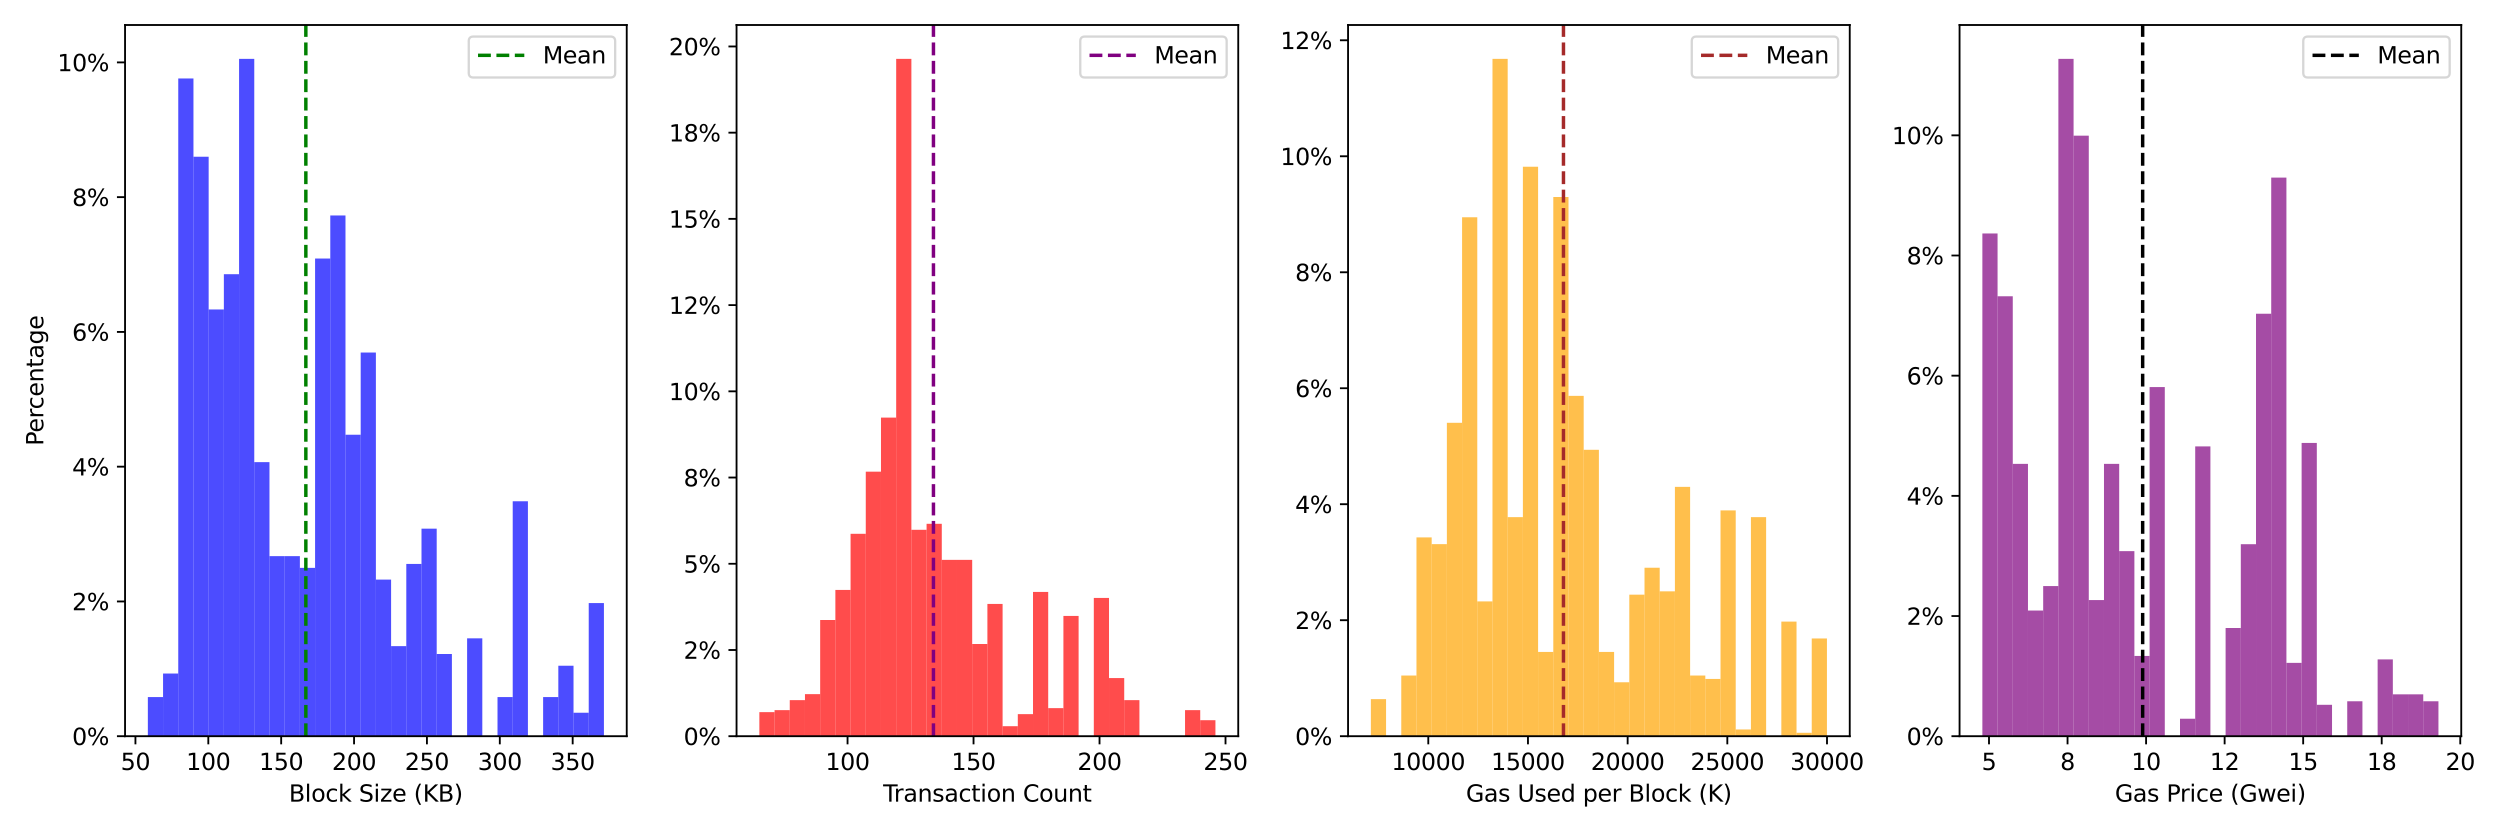 <?xml version="1.0" encoding="utf-8" standalone="no"?>
<!DOCTYPE svg PUBLIC "-//W3C//DTD SVG 1.1//EN"
  "http://www.w3.org/Graphics/SVG/1.1/DTD/svg11.dtd">
<svg xmlns:xlink="http://www.w3.org/1999/xlink" width="1080pt" height="360pt" viewBox="0 0 1080 360" xmlns="http://www.w3.org/2000/svg" version="1.1">
 <defs>
  <style type="text/css">*{stroke-linejoin: round; stroke-linecap: butt}</style>
 </defs>
 <g id="figure_1">
  <g id="patch_1">
   <path d="M 0 360 
L 1080 360 
L 1080 0 
L 0 0 
z
" style="fill: #ffffff"/>
  </g>
  <g id="axes_1">
   <g id="patch_2">
    <path d="M 54.02 318.04 
L 270.749 318.04 
L 270.749 10.8 
L 54.02 10.8 
z
" style="fill: #ffffff"/>
   </g>
   <g id="patch_3">
    <path d="M 63.871 318.04 
L 70.439 318.04 
L 70.439 301.126 
L 63.871 301.126 
z
" clip-path="url(#pb78e329960)" style="fill: #0000ff; opacity: 0.7"/>
   </g>
   <g id="patch_4">
    <path d="M 70.439 318.04 
L 77.006 318.04 
L 77.006 290.978 
L 70.439 290.978 
z
" clip-path="url(#pb78e329960)" style="fill: #0000ff; opacity: 0.7"/>
   </g>
   <g id="patch_5">
    <path d="M 77.006 318.04 
L 83.574 318.04 
L 83.574 33.887 
L 77.006 33.887 
z
" clip-path="url(#pb78e329960)" style="fill: #0000ff; opacity: 0.7"/>
   </g>
   <g id="patch_6">
    <path d="M 83.574 318.04 
L 90.141 318.04 
L 90.141 67.715 
L 83.574 67.715 
z
" clip-path="url(#pb78e329960)" style="fill: #0000ff; opacity: 0.7"/>
   </g>
   <g id="patch_7">
    <path d="M 90.141 318.04 
L 96.709 318.04 
L 96.709 133.679 
L 90.141 133.679 
z
" clip-path="url(#pb78e329960)" style="fill: #0000ff; opacity: 0.7"/>
   </g>
   <g id="patch_8">
    <path d="M 96.709 318.04 
L 103.277 318.04 
L 103.277 118.457 
L 96.709 118.457 
z
" clip-path="url(#pb78e329960)" style="fill: #0000ff; opacity: 0.7"/>
   </g>
   <g id="patch_9">
    <path d="M 103.277 318.04 
L 109.844 318.04 
L 109.844 25.43 
L 103.277 25.43 
z
" clip-path="url(#pb78e329960)" style="fill: #0000ff; opacity: 0.7"/>
   </g>
   <g id="patch_10">
    <path d="M 109.844 318.04 
L 116.412 318.04 
L 116.412 199.643 
L 109.844 199.643 
z
" clip-path="url(#pb78e329960)" style="fill: #0000ff; opacity: 0.7"/>
   </g>
   <g id="patch_11">
    <path d="M 116.412 318.04 
L 122.979 318.04 
L 122.979 240.236 
L 116.412 240.236 
z
" clip-path="url(#pb78e329960)" style="fill: #0000ff; opacity: 0.7"/>
   </g>
   <g id="patch_12">
    <path d="M 122.979 318.04 
L 129.547 318.04 
L 129.547 240.236 
L 122.979 240.236 
z
" clip-path="url(#pb78e329960)" style="fill: #0000ff; opacity: 0.7"/>
   </g>
   <g id="patch_13">
    <path d="M 129.547 318.04 
L 136.114 318.04 
L 136.114 245.31 
L 129.547 245.31 
z
" clip-path="url(#pb78e329960)" style="fill: #0000ff; opacity: 0.7"/>
   </g>
   <g id="patch_14">
    <path d="M 136.114 318.04 
L 142.682 318.04 
L 142.682 111.691 
L 136.114 111.691 
z
" clip-path="url(#pb78e329960)" style="fill: #0000ff; opacity: 0.7"/>
   </g>
   <g id="patch_15">
    <path d="M 142.682 318.04 
L 149.249 318.04 
L 149.249 93.086 
L 142.682 93.086 
z
" clip-path="url(#pb78e329960)" style="fill: #0000ff; opacity: 0.7"/>
   </g>
   <g id="patch_16">
    <path d="M 149.249 318.04 
L 155.817 318.04 
L 155.817 187.803 
L 149.249 187.803 
z
" clip-path="url(#pb78e329960)" style="fill: #0000ff; opacity: 0.7"/>
   </g>
   <g id="patch_17">
    <path d="M 155.817 318.04 
L 162.384 318.04 
L 162.384 152.284 
L 155.817 152.284 
z
" clip-path="url(#pb78e329960)" style="fill: #0000ff; opacity: 0.7"/>
   </g>
   <g id="patch_18">
    <path d="M 162.384 318.04 
L 168.952 318.04 
L 168.952 250.385 
L 162.384 250.385 
z
" clip-path="url(#pb78e329960)" style="fill: #0000ff; opacity: 0.7"/>
   </g>
   <g id="patch_19">
    <path d="M 168.952 318.04 
L 175.52 318.04 
L 175.52 279.138 
L 168.952 279.138 
z
" clip-path="url(#pb78e329960)" style="fill: #0000ff; opacity: 0.7"/>
   </g>
   <g id="patch_20">
    <path d="M 175.52 318.04 
L 182.087 318.04 
L 182.087 243.619 
L 175.52 243.619 
z
" clip-path="url(#pb78e329960)" style="fill: #0000ff; opacity: 0.7"/>
   </g>
   <g id="patch_21">
    <path d="M 182.087 318.04 
L 188.655 318.04 
L 188.655 228.397 
L 182.087 228.397 
z
" clip-path="url(#pb78e329960)" style="fill: #0000ff; opacity: 0.7"/>
   </g>
   <g id="patch_22">
    <path d="M 188.655 318.04 
L 195.222 318.04 
L 195.222 282.521 
L 188.655 282.521 
z
" clip-path="url(#pb78e329960)" style="fill: #0000ff; opacity: 0.7"/>
   </g>
   <g id="patch_23">
    <path d="M 195.222 318.04 
L 201.79 318.04 
L 201.79 318.04 
L 195.222 318.04 
z
" clip-path="url(#pb78e329960)" style="fill: #0000ff; opacity: 0.7"/>
   </g>
   <g id="patch_24">
    <path d="M 201.79 318.04 
L 208.357 318.04 
L 208.357 275.755 
L 201.79 275.755 
z
" clip-path="url(#pb78e329960)" style="fill: #0000ff; opacity: 0.7"/>
   </g>
   <g id="patch_25">
    <path d="M 208.357 318.04 
L 214.925 318.04 
L 214.925 318.04 
L 208.357 318.04 
z
" clip-path="url(#pb78e329960)" style="fill: #0000ff; opacity: 0.7"/>
   </g>
   <g id="patch_26">
    <path d="M 214.925 318.04 
L 221.492 318.04 
L 221.492 301.126 
L 214.925 301.126 
z
" clip-path="url(#pb78e329960)" style="fill: #0000ff; opacity: 0.7"/>
   </g>
   <g id="patch_27">
    <path d="M 221.492 318.04 
L 228.06 318.04 
L 228.06 216.557 
L 221.492 216.557 
z
" clip-path="url(#pb78e329960)" style="fill: #0000ff; opacity: 0.7"/>
   </g>
   <g id="patch_28">
    <path d="M 228.06 318.04 
L 234.627 318.04 
L 234.627 318.04 
L 228.06 318.04 
z
" clip-path="url(#pb78e329960)" style="fill: #0000ff; opacity: 0.7"/>
   </g>
   <g id="patch_29">
    <path d="M 234.627 318.04 
L 241.195 318.04 
L 241.195 301.126 
L 234.627 301.126 
z
" clip-path="url(#pb78e329960)" style="fill: #0000ff; opacity: 0.7"/>
   </g>
   <g id="patch_30">
    <path d="M 241.195 318.04 
L 247.762 318.04 
L 247.762 287.595 
L 241.195 287.595 
z
" clip-path="url(#pb78e329960)" style="fill: #0000ff; opacity: 0.7"/>
   </g>
   <g id="patch_31">
    <path d="M 247.762 318.04 
L 254.33 318.04 
L 254.33 307.892 
L 247.762 307.892 
z
" clip-path="url(#pb78e329960)" style="fill: #0000ff; opacity: 0.7"/>
   </g>
   <g id="patch_32">
    <path d="M 254.33 318.04 
L 260.898 318.04 
L 260.898 260.533 
L 254.33 260.533 
z
" clip-path="url(#pb78e329960)" style="fill: #0000ff; opacity: 0.7"/>
   </g>
   <g id="matplotlib.axis_1">
    <g id="xtick_1">
     <g id="line2d_1">
      <defs>
       <path id="m337d73616c" d="M 0 0 
L 0 3.5 
" style="stroke: #000000; stroke-width: 0.8"/>
      </defs>
      <g>
       <use xlink:href="#m337d73616c" x="58.507" y="318.04" style="stroke: #000000; stroke-width: 0.8"/>
      </g>
     </g>
     <g id="text_1">
      <!-- 50 -->
      <g transform="translate(52.145 332.638) scale(0.1 -0.1)">
       <defs>
        <path id="DejaVuSans-35" d="M 691 4666 
L 3169 4666 
L 3169 4134 
L 1269 4134 
L 1269 2991 
Q 1406 3038 1543 3061 
Q 1681 3084 1819 3084 
Q 2600 3084 3056 2656 
Q 3513 2228 3513 1497 
Q 3513 744 3044 326 
Q 2575 -91 1722 -91 
Q 1428 -91 1123 -41 
Q 819 9 494 109 
L 494 744 
Q 775 591 1075 516 
Q 1375 441 1709 441 
Q 2250 441 2565 725 
Q 2881 1009 2881 1497 
Q 2881 1984 2565 2268 
Q 2250 2553 1709 2553 
Q 1456 2553 1204 2497 
Q 953 2441 691 2322 
L 691 4666 
z
" transform="scale(0.016)"/>
        <path id="DejaVuSans-30" d="M 2034 4250 
Q 1547 4250 1301 3770 
Q 1056 3291 1056 2328 
Q 1056 1369 1301 889 
Q 1547 409 2034 409 
Q 2525 409 2770 889 
Q 3016 1369 3016 2328 
Q 3016 3291 2770 3770 
Q 2525 4250 2034 4250 
z
M 2034 4750 
Q 2819 4750 3233 4129 
Q 3647 3509 3647 2328 
Q 3647 1150 3233 529 
Q 2819 -91 2034 -91 
Q 1250 -91 836 529 
Q 422 1150 422 2328 
Q 422 3509 836 4129 
Q 1250 4750 2034 4750 
z
" transform="scale(0.016)"/>
       </defs>
       <use xlink:href="#DejaVuSans-35"/>
       <use xlink:href="#DejaVuSans-30" x="63.623"/>
      </g>
     </g>
    </g>
    <g id="xtick_2">
     <g id="line2d_2">
      <g>
       <use xlink:href="#m337d73616c" x="89.989" y="318.04" style="stroke: #000000; stroke-width: 0.8"/>
      </g>
     </g>
     <g id="text_2">
      <!-- 100 -->
      <g transform="translate(80.445 332.638) scale(0.1 -0.1)">
       <defs>
        <path id="DejaVuSans-31" d="M 794 531 
L 1825 531 
L 1825 4091 
L 703 3866 
L 703 4441 
L 1819 4666 
L 2450 4666 
L 2450 531 
L 3481 531 
L 3481 0 
L 794 0 
L 794 531 
z
" transform="scale(0.016)"/>
       </defs>
       <use xlink:href="#DejaVuSans-31"/>
       <use xlink:href="#DejaVuSans-30" x="63.623"/>
       <use xlink:href="#DejaVuSans-30" x="127.246"/>
      </g>
     </g>
    </g>
    <g id="xtick_3">
     <g id="line2d_3">
      <g>
       <use xlink:href="#m337d73616c" x="121.47" y="318.04" style="stroke: #000000; stroke-width: 0.8"/>
      </g>
     </g>
     <g id="text_3">
      <!-- 150 -->
      <g transform="translate(111.926 332.638) scale(0.1 -0.1)">
       <use xlink:href="#DejaVuSans-31"/>
       <use xlink:href="#DejaVuSans-35" x="63.623"/>
       <use xlink:href="#DejaVuSans-30" x="127.246"/>
      </g>
     </g>
    </g>
    <g id="xtick_4">
     <g id="line2d_4">
      <g>
       <use xlink:href="#m337d73616c" x="152.952" y="318.04" style="stroke: #000000; stroke-width: 0.8"/>
      </g>
     </g>
     <g id="text_4">
      <!-- 200 -->
      <g transform="translate(143.408 332.638) scale(0.1 -0.1)">
       <defs>
        <path id="DejaVuSans-32" d="M 1228 531 
L 3431 531 
L 3431 0 
L 469 0 
L 469 531 
Q 828 903 1448 1529 
Q 2069 2156 2228 2338 
Q 2531 2678 2651 2914 
Q 2772 3150 2772 3378 
Q 2772 3750 2511 3984 
Q 2250 4219 1831 4219 
Q 1534 4219 1204 4116 
Q 875 4013 500 3803 
L 500 4441 
Q 881 4594 1212 4672 
Q 1544 4750 1819 4750 
Q 2544 4750 2975 4387 
Q 3406 4025 3406 3419 
Q 3406 3131 3298 2873 
Q 3191 2616 2906 2266 
Q 2828 2175 2409 1742 
Q 1991 1309 1228 531 
z
" transform="scale(0.016)"/>
       </defs>
       <use xlink:href="#DejaVuSans-32"/>
       <use xlink:href="#DejaVuSans-30" x="63.623"/>
       <use xlink:href="#DejaVuSans-30" x="127.246"/>
      </g>
     </g>
    </g>
    <g id="xtick_5">
     <g id="line2d_5">
      <g>
       <use xlink:href="#m337d73616c" x="184.433" y="318.04" style="stroke: #000000; stroke-width: 0.8"/>
      </g>
     </g>
     <g id="text_5">
      <!-- 250 -->
      <g transform="translate(174.889 332.638) scale(0.1 -0.1)">
       <use xlink:href="#DejaVuSans-32"/>
       <use xlink:href="#DejaVuSans-35" x="63.623"/>
       <use xlink:href="#DejaVuSans-30" x="127.246"/>
      </g>
     </g>
    </g>
    <g id="xtick_6">
     <g id="line2d_6">
      <g>
       <use xlink:href="#m337d73616c" x="215.915" y="318.04" style="stroke: #000000; stroke-width: 0.8"/>
      </g>
     </g>
     <g id="text_6">
      <!-- 300 -->
      <g transform="translate(206.371 332.638) scale(0.1 -0.1)">
       <defs>
        <path id="DejaVuSans-33" d="M 2597 2516 
Q 3050 2419 3304 2112 
Q 3559 1806 3559 1356 
Q 3559 666 3084 287 
Q 2609 -91 1734 -91 
Q 1441 -91 1130 -33 
Q 819 25 488 141 
L 488 750 
Q 750 597 1062 519 
Q 1375 441 1716 441 
Q 2309 441 2620 675 
Q 2931 909 2931 1356 
Q 2931 1769 2642 2001 
Q 2353 2234 1838 2234 
L 1294 2234 
L 1294 2753 
L 1863 2753 
Q 2328 2753 2575 2939 
Q 2822 3125 2822 3475 
Q 2822 3834 2567 4026 
Q 2313 4219 1838 4219 
Q 1578 4219 1281 4162 
Q 984 4106 628 3988 
L 628 4550 
Q 988 4650 1302 4700 
Q 1616 4750 1894 4750 
Q 2613 4750 3031 4423 
Q 3450 4097 3450 3541 
Q 3450 3153 3228 2886 
Q 3006 2619 2597 2516 
z
" transform="scale(0.016)"/>
       </defs>
       <use xlink:href="#DejaVuSans-33"/>
       <use xlink:href="#DejaVuSans-30" x="63.623"/>
       <use xlink:href="#DejaVuSans-30" x="127.246"/>
      </g>
     </g>
    </g>
    <g id="xtick_7">
     <g id="line2d_7">
      <g>
       <use xlink:href="#m337d73616c" x="247.396" y="318.04" style="stroke: #000000; stroke-width: 0.8"/>
      </g>
     </g>
     <g id="text_7">
      <!-- 350 -->
      <g transform="translate(237.852 332.638) scale(0.1 -0.1)">
       <use xlink:href="#DejaVuSans-33"/>
       <use xlink:href="#DejaVuSans-35" x="63.623"/>
       <use xlink:href="#DejaVuSans-30" x="127.246"/>
      </g>
     </g>
    </g>
    <g id="text_8">
     <!-- Block Size (KB) -->
     <g transform="translate(124.808 346.317) scale(0.1 -0.1)">
      <defs>
       <path id="DejaVuSans-42" d="M 1259 2228 
L 1259 519 
L 2272 519 
Q 2781 519 3026 730 
Q 3272 941 3272 1375 
Q 3272 1813 3026 2020 
Q 2781 2228 2272 2228 
L 1259 2228 
z
M 1259 4147 
L 1259 2741 
L 2194 2741 
Q 2656 2741 2882 2914 
Q 3109 3088 3109 3444 
Q 3109 3797 2882 3972 
Q 2656 4147 2194 4147 
L 1259 4147 
z
M 628 4666 
L 2241 4666 
Q 2963 4666 3353 4366 
Q 3744 4066 3744 3513 
Q 3744 3084 3544 2831 
Q 3344 2578 2956 2516 
Q 3422 2416 3680 2098 
Q 3938 1781 3938 1306 
Q 3938 681 3513 340 
Q 3088 0 2303 0 
L 628 0 
L 628 4666 
z
" transform="scale(0.016)"/>
       <path id="DejaVuSans-6c" d="M 603 4863 
L 1178 4863 
L 1178 0 
L 603 0 
L 603 4863 
z
" transform="scale(0.016)"/>
       <path id="DejaVuSans-6f" d="M 1959 3097 
Q 1497 3097 1228 2736 
Q 959 2375 959 1747 
Q 959 1119 1226 758 
Q 1494 397 1959 397 
Q 2419 397 2687 759 
Q 2956 1122 2956 1747 
Q 2956 2369 2687 2733 
Q 2419 3097 1959 3097 
z
M 1959 3584 
Q 2709 3584 3137 3096 
Q 3566 2609 3566 1747 
Q 3566 888 3137 398 
Q 2709 -91 1959 -91 
Q 1206 -91 779 398 
Q 353 888 353 1747 
Q 353 2609 779 3096 
Q 1206 3584 1959 3584 
z
" transform="scale(0.016)"/>
       <path id="DejaVuSans-63" d="M 3122 3366 
L 3122 2828 
Q 2878 2963 2633 3030 
Q 2388 3097 2138 3097 
Q 1578 3097 1268 2742 
Q 959 2388 959 1747 
Q 959 1106 1268 751 
Q 1578 397 2138 397 
Q 2388 397 2633 464 
Q 2878 531 3122 666 
L 3122 134 
Q 2881 22 2623 -34 
Q 2366 -91 2075 -91 
Q 1284 -91 818 406 
Q 353 903 353 1747 
Q 353 2603 823 3093 
Q 1294 3584 2113 3584 
Q 2378 3584 2631 3529 
Q 2884 3475 3122 3366 
z
" transform="scale(0.016)"/>
       <path id="DejaVuSans-6b" d="M 581 4863 
L 1159 4863 
L 1159 1991 
L 2875 3500 
L 3609 3500 
L 1753 1863 
L 3688 0 
L 2938 0 
L 1159 1709 
L 1159 0 
L 581 0 
L 581 4863 
z
" transform="scale(0.016)"/>
       <path id="DejaVuSans-20" transform="scale(0.016)"/>
       <path id="DejaVuSans-53" d="M 3425 4513 
L 3425 3897 
Q 3066 4069 2747 4153 
Q 2428 4238 2131 4238 
Q 1616 4238 1336 4038 
Q 1056 3838 1056 3469 
Q 1056 3159 1242 3001 
Q 1428 2844 1947 2747 
L 2328 2669 
Q 3034 2534 3370 2195 
Q 3706 1856 3706 1288 
Q 3706 609 3251 259 
Q 2797 -91 1919 -91 
Q 1588 -91 1214 -16 
Q 841 59 441 206 
L 441 856 
Q 825 641 1194 531 
Q 1563 422 1919 422 
Q 2459 422 2753 634 
Q 3047 847 3047 1241 
Q 3047 1584 2836 1778 
Q 2625 1972 2144 2069 
L 1759 2144 
Q 1053 2284 737 2584 
Q 422 2884 422 3419 
Q 422 4038 858 4394 
Q 1294 4750 2059 4750 
Q 2388 4750 2728 4690 
Q 3069 4631 3425 4513 
z
" transform="scale(0.016)"/>
       <path id="DejaVuSans-69" d="M 603 3500 
L 1178 3500 
L 1178 0 
L 603 0 
L 603 3500 
z
M 603 4863 
L 1178 4863 
L 1178 4134 
L 603 4134 
L 603 4863 
z
" transform="scale(0.016)"/>
       <path id="DejaVuSans-7a" d="M 353 3500 
L 3084 3500 
L 3084 2975 
L 922 459 
L 3084 459 
L 3084 0 
L 275 0 
L 275 525 
L 2438 3041 
L 353 3041 
L 353 3500 
z
" transform="scale(0.016)"/>
       <path id="DejaVuSans-65" d="M 3597 1894 
L 3597 1613 
L 953 1613 
Q 991 1019 1311 708 
Q 1631 397 2203 397 
Q 2534 397 2845 478 
Q 3156 559 3463 722 
L 3463 178 
Q 3153 47 2828 -22 
Q 2503 -91 2169 -91 
Q 1331 -91 842 396 
Q 353 884 353 1716 
Q 353 2575 817 3079 
Q 1281 3584 2069 3584 
Q 2775 3584 3186 3129 
Q 3597 2675 3597 1894 
z
M 3022 2063 
Q 3016 2534 2758 2815 
Q 2500 3097 2075 3097 
Q 1594 3097 1305 2825 
Q 1016 2553 972 2059 
L 3022 2063 
z
" transform="scale(0.016)"/>
       <path id="DejaVuSans-28" d="M 1984 4856 
Q 1566 4138 1362 3434 
Q 1159 2731 1159 2009 
Q 1159 1288 1364 580 
Q 1569 -128 1984 -844 
L 1484 -844 
Q 1016 -109 783 600 
Q 550 1309 550 2009 
Q 550 2706 781 3412 
Q 1013 4119 1484 4856 
L 1984 4856 
z
" transform="scale(0.016)"/>
       <path id="DejaVuSans-4b" d="M 628 4666 
L 1259 4666 
L 1259 2694 
L 3353 4666 
L 4166 4666 
L 1850 2491 
L 4331 0 
L 3500 0 
L 1259 2247 
L 1259 0 
L 628 0 
L 628 4666 
z
" transform="scale(0.016)"/>
       <path id="DejaVuSans-29" d="M 513 4856 
L 1013 4856 
Q 1481 4119 1714 3412 
Q 1947 2706 1947 2009 
Q 1947 1309 1714 600 
Q 1481 -109 1013 -844 
L 513 -844 
Q 928 -128 1133 580 
Q 1338 1288 1338 2009 
Q 1338 2731 1133 3434 
Q 928 4138 513 4856 
z
" transform="scale(0.016)"/>
      </defs>
      <use xlink:href="#DejaVuSans-42"/>
      <use xlink:href="#DejaVuSans-6c" x="68.604"/>
      <use xlink:href="#DejaVuSans-6f" x="96.387"/>
      <use xlink:href="#DejaVuSans-63" x="157.568"/>
      <use xlink:href="#DejaVuSans-6b" x="212.549"/>
      <use xlink:href="#DejaVuSans-20" x="270.459"/>
      <use xlink:href="#DejaVuSans-53" x="302.246"/>
      <use xlink:href="#DejaVuSans-69" x="365.723"/>
      <use xlink:href="#DejaVuSans-7a" x="393.506"/>
      <use xlink:href="#DejaVuSans-65" x="445.996"/>
      <use xlink:href="#DejaVuSans-20" x="507.52"/>
      <use xlink:href="#DejaVuSans-28" x="539.307"/>
      <use xlink:href="#DejaVuSans-4b" x="578.32"/>
      <use xlink:href="#DejaVuSans-42" x="643.896"/>
      <use xlink:href="#DejaVuSans-29" x="712.5"/>
     </g>
    </g>
   </g>
   <g id="matplotlib.axis_2">
    <g id="ytick_1">
     <g id="line2d_8">
      <defs>
       <path id="m17c605294a" d="M 0 0 
L -3.5 0 
" style="stroke: #000000; stroke-width: 0.8"/>
      </defs>
      <g>
       <use xlink:href="#m17c605294a" x="54.02" y="318.04" style="stroke: #000000; stroke-width: 0.8"/>
      </g>
     </g>
     <g id="text_9">
      <!-- 0% -->
      <g transform="translate(31.156 321.839) scale(0.1 -0.1)">
       <defs>
        <path id="DejaVuSans-25" d="M 4653 2053 
Q 4381 2053 4226 1822 
Q 4072 1591 4072 1178 
Q 4072 772 4226 539 
Q 4381 306 4653 306 
Q 4919 306 5073 539 
Q 5228 772 5228 1178 
Q 5228 1588 5073 1820 
Q 4919 2053 4653 2053 
z
M 4653 2450 
Q 5147 2450 5437 2106 
Q 5728 1763 5728 1178 
Q 5728 594 5436 251 
Q 5144 -91 4653 -91 
Q 4153 -91 3862 251 
Q 3572 594 3572 1178 
Q 3572 1766 3864 2108 
Q 4156 2450 4653 2450 
z
M 1428 4353 
Q 1159 4353 1004 4120 
Q 850 3888 850 3481 
Q 850 3069 1003 2837 
Q 1156 2606 1428 2606 
Q 1700 2606 1854 2837 
Q 2009 3069 2009 3481 
Q 2009 3884 1853 4118 
Q 1697 4353 1428 4353 
z
M 4250 4750 
L 4750 4750 
L 1831 -91 
L 1331 -91 
L 4250 4750 
z
M 1428 4750 
Q 1922 4750 2215 4408 
Q 2509 4066 2509 3481 
Q 2509 2891 2217 2550 
Q 1925 2209 1428 2209 
Q 931 2209 642 2551 
Q 353 2894 353 3481 
Q 353 4063 643 4406 
Q 934 4750 1428 4750 
z
" transform="scale(0.016)"/>
       </defs>
       <use xlink:href="#DejaVuSans-30"/>
       <use xlink:href="#DejaVuSans-25" x="63.623"/>
      </g>
     </g>
    </g>
    <g id="ytick_2">
     <g id="line2d_9">
      <g>
       <use xlink:href="#m17c605294a" x="54.02" y="259.823" style="stroke: #000000; stroke-width: 0.8"/>
      </g>
     </g>
     <g id="text_10">
      <!-- 2% -->
      <g transform="translate(31.156 263.622) scale(0.1 -0.1)">
       <use xlink:href="#DejaVuSans-32"/>
       <use xlink:href="#DejaVuSans-25" x="63.623"/>
      </g>
     </g>
    </g>
    <g id="ytick_3">
     <g id="line2d_10">
      <g>
       <use xlink:href="#m17c605294a" x="54.02" y="201.605" style="stroke: #000000; stroke-width: 0.8"/>
      </g>
     </g>
     <g id="text_11">
      <!-- 4% -->
      <g transform="translate(31.156 205.404) scale(0.1 -0.1)">
       <defs>
        <path id="DejaVuSans-34" d="M 2419 4116 
L 825 1625 
L 2419 1625 
L 2419 4116 
z
M 2253 4666 
L 3047 4666 
L 3047 1625 
L 3713 1625 
L 3713 1100 
L 3047 1100 
L 3047 0 
L 2419 0 
L 2419 1100 
L 313 1100 
L 313 1709 
L 2253 4666 
z
" transform="scale(0.016)"/>
       </defs>
       <use xlink:href="#DejaVuSans-34"/>
       <use xlink:href="#DejaVuSans-25" x="63.623"/>
      </g>
     </g>
    </g>
    <g id="ytick_4">
     <g id="line2d_11">
      <g>
       <use xlink:href="#m17c605294a" x="54.02" y="143.388" style="stroke: #000000; stroke-width: 0.8"/>
      </g>
     </g>
     <g id="text_12">
      <!-- 6% -->
      <g transform="translate(31.156 147.187) scale(0.1 -0.1)">
       <defs>
        <path id="DejaVuSans-36" d="M 2113 2584 
Q 1688 2584 1439 2293 
Q 1191 2003 1191 1497 
Q 1191 994 1439 701 
Q 1688 409 2113 409 
Q 2538 409 2786 701 
Q 3034 994 3034 1497 
Q 3034 2003 2786 2293 
Q 2538 2584 2113 2584 
z
M 3366 4563 
L 3366 3988 
Q 3128 4100 2886 4159 
Q 2644 4219 2406 4219 
Q 1781 4219 1451 3797 
Q 1122 3375 1075 2522 
Q 1259 2794 1537 2939 
Q 1816 3084 2150 3084 
Q 2853 3084 3261 2657 
Q 3669 2231 3669 1497 
Q 3669 778 3244 343 
Q 2819 -91 2113 -91 
Q 1303 -91 875 529 
Q 447 1150 447 2328 
Q 447 3434 972 4092 
Q 1497 4750 2381 4750 
Q 2619 4750 2861 4703 
Q 3103 4656 3366 4563 
z
" transform="scale(0.016)"/>
       </defs>
       <use xlink:href="#DejaVuSans-36"/>
       <use xlink:href="#DejaVuSans-25" x="63.623"/>
      </g>
     </g>
    </g>
    <g id="ytick_5">
     <g id="line2d_12">
      <g>
       <use xlink:href="#m17c605294a" x="54.02" y="85.17" style="stroke: #000000; stroke-width: 0.8"/>
      </g>
     </g>
     <g id="text_13">
      <!-- 8% -->
      <g transform="translate(31.156 88.969) scale(0.1 -0.1)">
       <defs>
        <path id="DejaVuSans-38" d="M 2034 2216 
Q 1584 2216 1326 1975 
Q 1069 1734 1069 1313 
Q 1069 891 1326 650 
Q 1584 409 2034 409 
Q 2484 409 2743 651 
Q 3003 894 3003 1313 
Q 3003 1734 2745 1975 
Q 2488 2216 2034 2216 
z
M 1403 2484 
Q 997 2584 770 2862 
Q 544 3141 544 3541 
Q 544 4100 942 4425 
Q 1341 4750 2034 4750 
Q 2731 4750 3128 4425 
Q 3525 4100 3525 3541 
Q 3525 3141 3298 2862 
Q 3072 2584 2669 2484 
Q 3125 2378 3379 2068 
Q 3634 1759 3634 1313 
Q 3634 634 3220 271 
Q 2806 -91 2034 -91 
Q 1263 -91 848 271 
Q 434 634 434 1313 
Q 434 1759 690 2068 
Q 947 2378 1403 2484 
z
M 1172 3481 
Q 1172 3119 1398 2916 
Q 1625 2713 2034 2713 
Q 2441 2713 2670 2916 
Q 2900 3119 2900 3481 
Q 2900 3844 2670 4047 
Q 2441 4250 2034 4250 
Q 1625 4250 1398 4047 
Q 1172 3844 1172 3481 
z
" transform="scale(0.016)"/>
       </defs>
       <use xlink:href="#DejaVuSans-38"/>
       <use xlink:href="#DejaVuSans-25" x="63.623"/>
      </g>
     </g>
    </g>
    <g id="ytick_6">
     <g id="line2d_13">
      <g>
       <use xlink:href="#m17c605294a" x="54.02" y="26.953" style="stroke: #000000; stroke-width: 0.8"/>
      </g>
     </g>
     <g id="text_14">
      <!-- 10% -->
      <g transform="translate(24.793 30.752) scale(0.1 -0.1)">
       <use xlink:href="#DejaVuSans-31"/>
       <use xlink:href="#DejaVuSans-30" x="63.623"/>
       <use xlink:href="#DejaVuSans-25" x="127.246"/>
      </g>
     </g>
    </g>
    <g id="text_15">
     <!-- Percentage -->
     <g transform="translate(18.714 192.543) rotate(-90) scale(0.1 -0.1)">
      <defs>
       <path id="DejaVuSans-50" d="M 1259 4147 
L 1259 2394 
L 2053 2394 
Q 2494 2394 2734 2622 
Q 2975 2850 2975 3272 
Q 2975 3691 2734 3919 
Q 2494 4147 2053 4147 
L 1259 4147 
z
M 628 4666 
L 2053 4666 
Q 2838 4666 3239 4311 
Q 3641 3956 3641 3272 
Q 3641 2581 3239 2228 
Q 2838 1875 2053 1875 
L 1259 1875 
L 1259 0 
L 628 0 
L 628 4666 
z
" transform="scale(0.016)"/>
       <path id="DejaVuSans-72" d="M 2631 2963 
Q 2534 3019 2420 3045 
Q 2306 3072 2169 3072 
Q 1681 3072 1420 2755 
Q 1159 2438 1159 1844 
L 1159 0 
L 581 0 
L 581 3500 
L 1159 3500 
L 1159 2956 
Q 1341 3275 1631 3429 
Q 1922 3584 2338 3584 
Q 2397 3584 2469 3576 
Q 2541 3569 2628 3553 
L 2631 2963 
z
" transform="scale(0.016)"/>
       <path id="DejaVuSans-6e" d="M 3513 2113 
L 3513 0 
L 2938 0 
L 2938 2094 
Q 2938 2591 2744 2837 
Q 2550 3084 2163 3084 
Q 1697 3084 1428 2787 
Q 1159 2491 1159 1978 
L 1159 0 
L 581 0 
L 581 3500 
L 1159 3500 
L 1159 2956 
Q 1366 3272 1645 3428 
Q 1925 3584 2291 3584 
Q 2894 3584 3203 3211 
Q 3513 2838 3513 2113 
z
" transform="scale(0.016)"/>
       <path id="DejaVuSans-74" d="M 1172 4494 
L 1172 3500 
L 2356 3500 
L 2356 3053 
L 1172 3053 
L 1172 1153 
Q 1172 725 1289 603 
Q 1406 481 1766 481 
L 2356 481 
L 2356 0 
L 1766 0 
Q 1100 0 847 248 
Q 594 497 594 1153 
L 594 3053 
L 172 3053 
L 172 3500 
L 594 3500 
L 594 4494 
L 1172 4494 
z
" transform="scale(0.016)"/>
       <path id="DejaVuSans-61" d="M 2194 1759 
Q 1497 1759 1228 1600 
Q 959 1441 959 1056 
Q 959 750 1161 570 
Q 1363 391 1709 391 
Q 2188 391 2477 730 
Q 2766 1069 2766 1631 
L 2766 1759 
L 2194 1759 
z
M 3341 1997 
L 3341 0 
L 2766 0 
L 2766 531 
Q 2569 213 2275 61 
Q 1981 -91 1556 -91 
Q 1019 -91 701 211 
Q 384 513 384 1019 
Q 384 1609 779 1909 
Q 1175 2209 1959 2209 
L 2766 2209 
L 2766 2266 
Q 2766 2663 2505 2880 
Q 2244 3097 1772 3097 
Q 1472 3097 1187 3025 
Q 903 2953 641 2809 
L 641 3341 
Q 956 3463 1253 3523 
Q 1550 3584 1831 3584 
Q 2591 3584 2966 3190 
Q 3341 2797 3341 1997 
z
" transform="scale(0.016)"/>
       <path id="DejaVuSans-67" d="M 2906 1791 
Q 2906 2416 2648 2759 
Q 2391 3103 1925 3103 
Q 1463 3103 1205 2759 
Q 947 2416 947 1791 
Q 947 1169 1205 825 
Q 1463 481 1925 481 
Q 2391 481 2648 825 
Q 2906 1169 2906 1791 
z
M 3481 434 
Q 3481 -459 3084 -895 
Q 2688 -1331 1869 -1331 
Q 1566 -1331 1297 -1286 
Q 1028 -1241 775 -1147 
L 775 -588 
Q 1028 -725 1275 -790 
Q 1522 -856 1778 -856 
Q 2344 -856 2625 -561 
Q 2906 -266 2906 331 
L 2906 616 
Q 2728 306 2450 153 
Q 2172 0 1784 0 
Q 1141 0 747 490 
Q 353 981 353 1791 
Q 353 2603 747 3093 
Q 1141 3584 1784 3584 
Q 2172 3584 2450 3431 
Q 2728 3278 2906 2969 
L 2906 3500 
L 3481 3500 
L 3481 434 
z
" transform="scale(0.016)"/>
      </defs>
      <use xlink:href="#DejaVuSans-50"/>
      <use xlink:href="#DejaVuSans-65" x="56.678"/>
      <use xlink:href="#DejaVuSans-72" x="118.201"/>
      <use xlink:href="#DejaVuSans-63" x="157.064"/>
      <use xlink:href="#DejaVuSans-65" x="212.045"/>
      <use xlink:href="#DejaVuSans-6e" x="273.568"/>
      <use xlink:href="#DejaVuSans-74" x="336.947"/>
      <use xlink:href="#DejaVuSans-61" x="376.156"/>
      <use xlink:href="#DejaVuSans-67" x="437.436"/>
      <use xlink:href="#DejaVuSans-65" x="500.912"/>
     </g>
    </g>
   </g>
   <g id="line2d_14">
    <path d="M 132.124 318.04 
L 132.124 10.8 
" clip-path="url(#pb78e329960)" style="fill: none; stroke-dasharray: 5.55,2.4; stroke-dashoffset: 0; stroke: #008000; stroke-width: 1.5"/>
   </g>
   <g id="patch_33">
    <path d="M 54.02 318.04 
L 54.02 10.8 
" style="fill: none; stroke: #000000; stroke-width: 0.8; stroke-linejoin: miter; stroke-linecap: square"/>
   </g>
   <g id="patch_34">
    <path d="M 270.749 318.04 
L 270.749 10.8 
" style="fill: none; stroke: #000000; stroke-width: 0.8; stroke-linejoin: miter; stroke-linecap: square"/>
   </g>
   <g id="patch_35">
    <path d="M 54.02 318.04 
L 270.749 318.04 
" style="fill: none; stroke: #000000; stroke-width: 0.8; stroke-linejoin: miter; stroke-linecap: square"/>
   </g>
   <g id="patch_36">
    <path d="M 54.02 10.8 
L 270.749 10.8 
" style="fill: none; stroke: #000000; stroke-width: 0.8; stroke-linejoin: miter; stroke-linecap: square"/>
   </g>
   <g id="legend_1">
    <g id="patch_37">
     <path d="M 204.502 33.478 
L 263.749 33.478 
Q 265.749 33.478 265.749 31.478 
L 265.749 17.8 
Q 265.749 15.8 263.749 15.8 
L 204.502 15.8 
Q 202.502 15.8 202.502 17.8 
L 202.502 31.478 
Q 202.502 33.478 204.502 33.478 
z
" style="fill: #ffffff; opacity: 0.8; stroke: #cccccc; stroke-linejoin: miter"/>
    </g>
    <g id="line2d_15">
     <path d="M 206.502 23.898 
L 216.502 23.898 
L 226.502 23.898 
" style="fill: none; stroke-dasharray: 5.55,2.4; stroke-dashoffset: 0; stroke: #008000; stroke-width: 1.5"/>
    </g>
    <g id="text_16">
     <!-- Mean -->
     <g transform="translate(234.502 27.398) scale(0.1 -0.1)">
      <defs>
       <path id="DejaVuSans-4d" d="M 628 4666 
L 1569 4666 
L 2759 1491 
L 3956 4666 
L 4897 4666 
L 4897 0 
L 4281 0 
L 4281 4097 
L 3078 897 
L 2444 897 
L 1241 4097 
L 1241 0 
L 628 0 
L 628 4666 
z
" transform="scale(0.016)"/>
      </defs>
      <use xlink:href="#DejaVuSans-4d"/>
      <use xlink:href="#DejaVuSans-65" x="86.279"/>
      <use xlink:href="#DejaVuSans-61" x="147.803"/>
      <use xlink:href="#DejaVuSans-6e" x="209.082"/>
     </g>
    </g>
   </g>
  </g>
  <g id="axes_2">
   <g id="patch_38">
    <path d="M 318.19 318.04 
L 534.919 318.04 
L 534.919 10.8 
L 318.19 10.8 
z
" style="fill: #ffffff"/>
   </g>
   <g id="patch_39">
    <path d="M 328.041 318.04 
L 334.609 318.04 
L 334.609 307.651 
L 328.041 307.651 
z
" clip-path="url(#pf30c23a531)" style="fill: #ff0000; opacity: 0.7"/>
   </g>
   <g id="patch_40">
    <path d="M 334.609 318.04 
L 341.176 318.04 
L 341.176 306.786 
L 334.609 306.786 
z
" clip-path="url(#pf30c23a531)" style="fill: #ff0000; opacity: 0.7"/>
   </g>
   <g id="patch_41">
    <path d="M 341.176 318.04 
L 347.744 318.04 
L 347.744 302.457 
L 341.176 302.457 
z
" clip-path="url(#pf30c23a531)" style="fill: #ff0000; opacity: 0.7"/>
   </g>
   <g id="patch_42">
    <path d="M 347.744 318.04 
L 354.312 318.04 
L 354.312 299.86 
L 347.744 299.86 
z
" clip-path="url(#pf30c23a531)" style="fill: #ff0000; opacity: 0.7"/>
   </g>
   <g id="patch_43">
    <path d="M 354.312 318.04 
L 360.879 318.04 
L 360.879 267.829 
L 354.312 267.829 
z
" clip-path="url(#pf30c23a531)" style="fill: #ff0000; opacity: 0.7"/>
   </g>
   <g id="patch_44">
    <path d="M 360.879 318.04 
L 367.447 318.04 
L 367.447 254.843 
L 360.879 254.843 
z
" clip-path="url(#pf30c23a531)" style="fill: #ff0000; opacity: 0.7"/>
   </g>
   <g id="patch_45">
    <path d="M 367.447 318.04 
L 374.014 318.04 
L 374.014 230.603 
L 367.447 230.603 
z
" clip-path="url(#pf30c23a531)" style="fill: #ff0000; opacity: 0.7"/>
   </g>
   <g id="patch_46">
    <path d="M 374.014 318.04 
L 380.582 318.04 
L 380.582 203.766 
L 374.014 203.766 
z
" clip-path="url(#pf30c23a531)" style="fill: #ff0000; opacity: 0.7"/>
   </g>
   <g id="patch_47">
    <path d="M 380.582 318.04 
L 387.149 318.04 
L 387.149 180.392 
L 380.582 180.392 
z
" clip-path="url(#pf30c23a531)" style="fill: #ff0000; opacity: 0.7"/>
   </g>
   <g id="patch_48">
    <path d="M 387.149 318.04 
L 393.717 318.04 
L 393.717 25.43 
L 387.149 25.43 
z
" clip-path="url(#pf30c23a531)" style="fill: #ff0000; opacity: 0.7"/>
   </g>
   <g id="patch_49">
    <path d="M 393.717 318.04 
L 400.284 318.04 
L 400.284 228.872 
L 393.717 228.872 
z
" clip-path="url(#pf30c23a531)" style="fill: #ff0000; opacity: 0.7"/>
   </g>
   <g id="patch_50">
    <path d="M 400.284 318.04 
L 406.852 318.04 
L 406.852 226.275 
L 400.284 226.275 
z
" clip-path="url(#pf30c23a531)" style="fill: #ff0000; opacity: 0.7"/>
   </g>
   <g id="patch_51">
    <path d="M 406.852 318.04 
L 413.419 318.04 
L 413.419 241.858 
L 406.852 241.858 
z
" clip-path="url(#pf30c23a531)" style="fill: #ff0000; opacity: 0.7"/>
   </g>
   <g id="patch_52">
    <path d="M 413.419 318.04 
L 419.987 318.04 
L 419.987 241.858 
L 413.419 241.858 
z
" clip-path="url(#pf30c23a531)" style="fill: #ff0000; opacity: 0.7"/>
   </g>
   <g id="patch_53">
    <path d="M 419.987 318.04 
L 426.555 318.04 
L 426.555 278.217 
L 419.987 278.217 
z
" clip-path="url(#pf30c23a531)" style="fill: #ff0000; opacity: 0.7"/>
   </g>
   <g id="patch_54">
    <path d="M 426.555 318.04 
L 433.122 318.04 
L 433.122 260.903 
L 426.555 260.903 
z
" clip-path="url(#pf30c23a531)" style="fill: #ff0000; opacity: 0.7"/>
   </g>
   <g id="patch_55">
    <path d="M 433.122 318.04 
L 439.69 318.04 
L 439.69 313.711 
L 433.122 313.711 
z
" clip-path="url(#pf30c23a531)" style="fill: #ff0000; opacity: 0.7"/>
   </g>
   <g id="patch_56">
    <path d="M 439.69 318.04 
L 446.257 318.04 
L 446.257 308.517 
L 439.69 308.517 
z
" clip-path="url(#pf30c23a531)" style="fill: #ff0000; opacity: 0.7"/>
   </g>
   <g id="patch_57">
    <path d="M 446.257 318.04 
L 452.825 318.04 
L 452.825 255.709 
L 446.257 255.709 
z
" clip-path="url(#pf30c23a531)" style="fill: #ff0000; opacity: 0.7"/>
   </g>
   <g id="patch_58">
    <path d="M 452.825 318.04 
L 459.392 318.04 
L 459.392 305.92 
L 452.825 305.92 
z
" clip-path="url(#pf30c23a531)" style="fill: #ff0000; opacity: 0.7"/>
   </g>
   <g id="patch_59">
    <path d="M 459.392 318.04 
L 465.96 318.04 
L 465.96 266.097 
L 459.392 266.097 
z
" clip-path="url(#pf30c23a531)" style="fill: #ff0000; opacity: 0.7"/>
   </g>
   <g id="patch_60">
    <path d="M 465.96 318.04 
L 472.527 318.04 
L 472.527 318.04 
L 465.96 318.04 
z
" clip-path="url(#pf30c23a531)" style="fill: #ff0000; opacity: 0.7"/>
   </g>
   <g id="patch_61">
    <path d="M 472.527 318.04 
L 479.095 318.04 
L 479.095 258.306 
L 472.527 258.306 
z
" clip-path="url(#pf30c23a531)" style="fill: #ff0000; opacity: 0.7"/>
   </g>
   <g id="patch_62">
    <path d="M 479.095 318.04 
L 485.662 318.04 
L 485.662 292.934 
L 479.095 292.934 
z
" clip-path="url(#pf30c23a531)" style="fill: #ff0000; opacity: 0.7"/>
   </g>
   <g id="patch_63">
    <path d="M 485.662 318.04 
L 492.23 318.04 
L 492.23 302.457 
L 485.662 302.457 
z
" clip-path="url(#pf30c23a531)" style="fill: #ff0000; opacity: 0.7"/>
   </g>
   <g id="patch_64">
    <path d="M 492.23 318.04 
L 498.797 318.04 
L 498.797 318.04 
L 492.23 318.04 
z
" clip-path="url(#pf30c23a531)" style="fill: #ff0000; opacity: 0.7"/>
   </g>
   <g id="patch_65">
    <path d="M 498.797 318.04 
L 505.365 318.04 
L 505.365 318.04 
L 498.797 318.04 
z
" clip-path="url(#pf30c23a531)" style="fill: #ff0000; opacity: 0.7"/>
   </g>
   <g id="patch_66">
    <path d="M 505.365 318.04 
L 511.933 318.04 
L 511.933 318.04 
L 505.365 318.04 
z
" clip-path="url(#pf30c23a531)" style="fill: #ff0000; opacity: 0.7"/>
   </g>
   <g id="patch_67">
    <path d="M 511.933 318.04 
L 518.5 318.04 
L 518.5 306.786 
L 511.933 306.786 
z
" clip-path="url(#pf30c23a531)" style="fill: #ff0000; opacity: 0.7"/>
   </g>
   <g id="patch_68">
    <path d="M 518.5 318.04 
L 525.068 318.04 
L 525.068 311.114 
L 518.5 311.114 
z
" clip-path="url(#pf30c23a531)" style="fill: #ff0000; opacity: 0.7"/>
   </g>
   <g id="matplotlib.axis_3">
    <g id="xtick_8">
     <g id="line2d_16">
      <g>
       <use xlink:href="#m337d73616c" x="366.14" y="318.04" style="stroke: #000000; stroke-width: 0.8"/>
      </g>
     </g>
     <g id="text_17">
      <!-- 100 -->
      <g transform="translate(356.597 332.638) scale(0.1 -0.1)">
       <use xlink:href="#DejaVuSans-31"/>
       <use xlink:href="#DejaVuSans-30" x="63.623"/>
       <use xlink:href="#DejaVuSans-30" x="127.246"/>
      </g>
     </g>
    </g>
    <g id="xtick_9">
     <g id="line2d_17">
      <g>
       <use xlink:href="#m337d73616c" x="420.568" y="318.04" style="stroke: #000000; stroke-width: 0.8"/>
      </g>
     </g>
     <g id="text_18">
      <!-- 150 -->
      <g transform="translate(411.024 332.638) scale(0.1 -0.1)">
       <use xlink:href="#DejaVuSans-31"/>
       <use xlink:href="#DejaVuSans-35" x="63.623"/>
       <use xlink:href="#DejaVuSans-30" x="127.246"/>
      </g>
     </g>
    </g>
    <g id="xtick_10">
     <g id="line2d_18">
      <g>
       <use xlink:href="#m337d73616c" x="474.995" y="318.04" style="stroke: #000000; stroke-width: 0.8"/>
      </g>
     </g>
     <g id="text_19">
      <!-- 200 -->
      <g transform="translate(465.451 332.638) scale(0.1 -0.1)">
       <use xlink:href="#DejaVuSans-32"/>
       <use xlink:href="#DejaVuSans-30" x="63.623"/>
       <use xlink:href="#DejaVuSans-30" x="127.246"/>
      </g>
     </g>
    </g>
    <g id="xtick_11">
     <g id="line2d_19">
      <g>
       <use xlink:href="#m337d73616c" x="529.422" y="318.04" style="stroke: #000000; stroke-width: 0.8"/>
      </g>
     </g>
     <g id="text_20">
      <!-- 250 -->
      <g transform="translate(519.878 332.638) scale(0.1 -0.1)">
       <use xlink:href="#DejaVuSans-32"/>
       <use xlink:href="#DejaVuSans-35" x="63.623"/>
       <use xlink:href="#DejaVuSans-30" x="127.246"/>
      </g>
     </g>
    </g>
    <g id="text_21">
     <!-- Transaction Count -->
     <g transform="translate(381.517 346.317) scale(0.1 -0.1)">
      <defs>
       <path id="DejaVuSans-54" d="M -19 4666 
L 3928 4666 
L 3928 4134 
L 2272 4134 
L 2272 0 
L 1638 0 
L 1638 4134 
L -19 4134 
L -19 4666 
z
" transform="scale(0.016)"/>
       <path id="DejaVuSans-73" d="M 2834 3397 
L 2834 2853 
Q 2591 2978 2328 3040 
Q 2066 3103 1784 3103 
Q 1356 3103 1142 2972 
Q 928 2841 928 2578 
Q 928 2378 1081 2264 
Q 1234 2150 1697 2047 
L 1894 2003 
Q 2506 1872 2764 1633 
Q 3022 1394 3022 966 
Q 3022 478 2636 193 
Q 2250 -91 1575 -91 
Q 1294 -91 989 -36 
Q 684 19 347 128 
L 347 722 
Q 666 556 975 473 
Q 1284 391 1588 391 
Q 1994 391 2212 530 
Q 2431 669 2431 922 
Q 2431 1156 2273 1281 
Q 2116 1406 1581 1522 
L 1381 1569 
Q 847 1681 609 1914 
Q 372 2147 372 2553 
Q 372 3047 722 3315 
Q 1072 3584 1716 3584 
Q 2034 3584 2315 3537 
Q 2597 3491 2834 3397 
z
" transform="scale(0.016)"/>
       <path id="DejaVuSans-43" d="M 4122 4306 
L 4122 3641 
Q 3803 3938 3442 4084 
Q 3081 4231 2675 4231 
Q 1875 4231 1450 3742 
Q 1025 3253 1025 2328 
Q 1025 1406 1450 917 
Q 1875 428 2675 428 
Q 3081 428 3442 575 
Q 3803 722 4122 1019 
L 4122 359 
Q 3791 134 3420 21 
Q 3050 -91 2638 -91 
Q 1578 -91 968 557 
Q 359 1206 359 2328 
Q 359 3453 968 4101 
Q 1578 4750 2638 4750 
Q 3056 4750 3426 4639 
Q 3797 4528 4122 4306 
z
" transform="scale(0.016)"/>
       <path id="DejaVuSans-75" d="M 544 1381 
L 544 3500 
L 1119 3500 
L 1119 1403 
Q 1119 906 1312 657 
Q 1506 409 1894 409 
Q 2359 409 2629 706 
Q 2900 1003 2900 1516 
L 2900 3500 
L 3475 3500 
L 3475 0 
L 2900 0 
L 2900 538 
Q 2691 219 2414 64 
Q 2138 -91 1772 -91 
Q 1169 -91 856 284 
Q 544 659 544 1381 
z
M 1991 3584 
L 1991 3584 
z
" transform="scale(0.016)"/>
      </defs>
      <use xlink:href="#DejaVuSans-54"/>
      <use xlink:href="#DejaVuSans-72" x="46.334"/>
      <use xlink:href="#DejaVuSans-61" x="87.447"/>
      <use xlink:href="#DejaVuSans-6e" x="148.727"/>
      <use xlink:href="#DejaVuSans-73" x="212.105"/>
      <use xlink:href="#DejaVuSans-61" x="264.205"/>
      <use xlink:href="#DejaVuSans-63" x="325.484"/>
      <use xlink:href="#DejaVuSans-74" x="380.465"/>
      <use xlink:href="#DejaVuSans-69" x="419.674"/>
      <use xlink:href="#DejaVuSans-6f" x="447.457"/>
      <use xlink:href="#DejaVuSans-6e" x="508.639"/>
      <use xlink:href="#DejaVuSans-20" x="572.018"/>
      <use xlink:href="#DejaVuSans-43" x="603.805"/>
      <use xlink:href="#DejaVuSans-6f" x="673.629"/>
      <use xlink:href="#DejaVuSans-75" x="734.811"/>
      <use xlink:href="#DejaVuSans-6e" x="798.189"/>
      <use xlink:href="#DejaVuSans-74" x="861.568"/>
     </g>
    </g>
   </g>
   <g id="matplotlib.axis_4">
    <g id="ytick_7">
     <g id="line2d_20">
      <g>
       <use xlink:href="#m17c605294a" x="318.19" y="318.04" style="stroke: #000000; stroke-width: 0.8"/>
      </g>
     </g>
     <g id="text_22">
      <!-- 0% -->
      <g transform="translate(295.326 321.839) scale(0.1 -0.1)">
       <use xlink:href="#DejaVuSans-30"/>
       <use xlink:href="#DejaVuSans-25" x="63.623"/>
      </g>
     </g>
    </g>
    <g id="ytick_8">
     <g id="line2d_21">
      <g>
       <use xlink:href="#m17c605294a" x="318.19" y="280.793" style="stroke: #000000; stroke-width: 0.8"/>
      </g>
     </g>
     <g id="text_23">
      <!-- 2% -->
      <g transform="translate(295.326 284.592) scale(0.1 -0.1)">
       <use xlink:href="#DejaVuSans-32"/>
       <use xlink:href="#DejaVuSans-25" x="63.623"/>
      </g>
     </g>
    </g>
    <g id="ytick_9">
     <g id="line2d_22">
      <g>
       <use xlink:href="#m17c605294a" x="318.19" y="243.546" style="stroke: #000000; stroke-width: 0.8"/>
      </g>
     </g>
     <g id="text_24">
      <!-- 5% -->
      <g transform="translate(295.326 247.345) scale(0.1 -0.1)">
       <use xlink:href="#DejaVuSans-35"/>
       <use xlink:href="#DejaVuSans-25" x="63.623"/>
      </g>
     </g>
    </g>
    <g id="ytick_10">
     <g id="line2d_23">
      <g>
       <use xlink:href="#m17c605294a" x="318.19" y="206.299" style="stroke: #000000; stroke-width: 0.8"/>
      </g>
     </g>
     <g id="text_25">
      <!-- 8% -->
      <g transform="translate(295.326 210.098) scale(0.1 -0.1)">
       <use xlink:href="#DejaVuSans-38"/>
       <use xlink:href="#DejaVuSans-25" x="63.623"/>
      </g>
     </g>
    </g>
    <g id="ytick_11">
     <g id="line2d_24">
      <g>
       <use xlink:href="#m17c605294a" x="318.19" y="169.052" style="stroke: #000000; stroke-width: 0.8"/>
      </g>
     </g>
     <g id="text_26">
      <!-- 10% -->
      <g transform="translate(288.964 172.851) scale(0.1 -0.1)">
       <use xlink:href="#DejaVuSans-31"/>
       <use xlink:href="#DejaVuSans-30" x="63.623"/>
       <use xlink:href="#DejaVuSans-25" x="127.246"/>
      </g>
     </g>
    </g>
    <g id="ytick_12">
     <g id="line2d_25">
      <g>
       <use xlink:href="#m17c605294a" x="318.19" y="131.804" style="stroke: #000000; stroke-width: 0.8"/>
      </g>
     </g>
     <g id="text_27">
      <!-- 12% -->
      <g transform="translate(288.964 135.604) scale(0.1 -0.1)">
       <use xlink:href="#DejaVuSans-31"/>
       <use xlink:href="#DejaVuSans-32" x="63.623"/>
       <use xlink:href="#DejaVuSans-25" x="127.246"/>
      </g>
     </g>
    </g>
    <g id="ytick_13">
     <g id="line2d_26">
      <g>
       <use xlink:href="#m17c605294a" x="318.19" y="94.557" style="stroke: #000000; stroke-width: 0.8"/>
      </g>
     </g>
     <g id="text_28">
      <!-- 15% -->
      <g transform="translate(288.964 98.357) scale(0.1 -0.1)">
       <use xlink:href="#DejaVuSans-31"/>
       <use xlink:href="#DejaVuSans-35" x="63.623"/>
       <use xlink:href="#DejaVuSans-25" x="127.246"/>
      </g>
     </g>
    </g>
    <g id="ytick_14">
     <g id="line2d_27">
      <g>
       <use xlink:href="#m17c605294a" x="318.19" y="57.31" style="stroke: #000000; stroke-width: 0.8"/>
      </g>
     </g>
     <g id="text_29">
      <!-- 18% -->
      <g transform="translate(288.964 61.109) scale(0.1 -0.1)">
       <use xlink:href="#DejaVuSans-31"/>
       <use xlink:href="#DejaVuSans-38" x="63.623"/>
       <use xlink:href="#DejaVuSans-25" x="127.246"/>
      </g>
     </g>
    </g>
    <g id="ytick_15">
     <g id="line2d_28">
      <g>
       <use xlink:href="#m17c605294a" x="318.19" y="20.063" style="stroke: #000000; stroke-width: 0.8"/>
      </g>
     </g>
     <g id="text_30">
      <!-- 20% -->
      <g transform="translate(288.964 23.862) scale(0.1 -0.1)">
       <use xlink:href="#DejaVuSans-32"/>
       <use xlink:href="#DejaVuSans-30" x="63.623"/>
       <use xlink:href="#DejaVuSans-25" x="127.246"/>
      </g>
     </g>
    </g>
   </g>
   <g id="line2d_29">
    <path d="M 403.25 318.04 
L 403.25 10.8 
" clip-path="url(#pf30c23a531)" style="fill: none; stroke-dasharray: 5.55,2.4; stroke-dashoffset: 0; stroke: #800080; stroke-width: 1.5"/>
   </g>
   <g id="patch_69">
    <path d="M 318.19 318.04 
L 318.19 10.8 
" style="fill: none; stroke: #000000; stroke-width: 0.8; stroke-linejoin: miter; stroke-linecap: square"/>
   </g>
   <g id="patch_70">
    <path d="M 534.919 318.04 
L 534.919 10.8 
" style="fill: none; stroke: #000000; stroke-width: 0.8; stroke-linejoin: miter; stroke-linecap: square"/>
   </g>
   <g id="patch_71">
    <path d="M 318.19 318.04 
L 534.919 318.04 
" style="fill: none; stroke: #000000; stroke-width: 0.8; stroke-linejoin: miter; stroke-linecap: square"/>
   </g>
   <g id="patch_72">
    <path d="M 318.19 10.8 
L 534.919 10.8 
" style="fill: none; stroke: #000000; stroke-width: 0.8; stroke-linejoin: miter; stroke-linecap: square"/>
   </g>
   <g id="legend_2">
    <g id="patch_73">
     <path d="M 468.672 33.478 
L 527.919 33.478 
Q 529.919 33.478 529.919 31.478 
L 529.919 17.8 
Q 529.919 15.8 527.919 15.8 
L 468.672 15.8 
Q 466.672 15.8 466.672 17.8 
L 466.672 31.478 
Q 466.672 33.478 468.672 33.478 
z
" style="fill: #ffffff; opacity: 0.8; stroke: #cccccc; stroke-linejoin: miter"/>
    </g>
    <g id="line2d_30">
     <path d="M 470.672 23.898 
L 480.672 23.898 
L 490.672 23.898 
" style="fill: none; stroke-dasharray: 5.55,2.4; stroke-dashoffset: 0; stroke: #800080; stroke-width: 1.5"/>
    </g>
    <g id="text_31">
     <!-- Mean -->
     <g transform="translate(498.672 27.398) scale(0.1 -0.1)">
      <use xlink:href="#DejaVuSans-4d"/>
      <use xlink:href="#DejaVuSans-65" x="86.279"/>
      <use xlink:href="#DejaVuSans-61" x="147.803"/>
      <use xlink:href="#DejaVuSans-6e" x="209.082"/>
     </g>
    </g>
   </g>
  </g>
  <g id="axes_3">
   <g id="patch_74">
    <path d="M 582.36 318.04 
L 799.089 318.04 
L 799.089 10.8 
L 582.36 10.8 
z
" style="fill: #ffffff"/>
   </g>
   <g id="patch_75">
    <path d="M 592.211 318.04 
L 598.779 318.04 
L 598.779 302.027 
L 592.211 302.027 
z
" clip-path="url(#pc373e10de1)" style="fill: #ffa500; opacity: 0.7"/>
   </g>
   <g id="patch_76">
    <path d="M 598.779 318.04 
L 605.347 318.04 
L 605.347 318.04 
L 598.779 318.04 
z
" clip-path="url(#pc373e10de1)" style="fill: #ffa500; opacity: 0.7"/>
   </g>
   <g id="patch_77">
    <path d="M 605.347 318.04 
L 611.914 318.04 
L 611.914 291.836 
L 605.347 291.836 
z
" clip-path="url(#pc373e10de1)" style="fill: #ffa500; opacity: 0.7"/>
   </g>
   <g id="patch_78">
    <path d="M 611.914 318.04 
L 618.482 318.04 
L 618.482 232.15 
L 611.914 232.15 
z
" clip-path="url(#pc373e10de1)" style="fill: #ffa500; opacity: 0.7"/>
   </g>
   <g id="patch_79">
    <path d="M 618.482 318.04 
L 625.049 318.04 
L 625.049 235.061 
L 618.482 235.061 
z
" clip-path="url(#pc373e10de1)" style="fill: #ffa500; opacity: 0.7"/>
   </g>
   <g id="patch_80">
    <path d="M 625.049 318.04 
L 631.617 318.04 
L 631.617 182.654 
L 625.049 182.654 
z
" clip-path="url(#pc373e10de1)" style="fill: #ffa500; opacity: 0.7"/>
   </g>
   <g id="patch_81">
    <path d="M 631.617 318.04 
L 638.184 318.04 
L 638.184 93.852 
L 631.617 93.852 
z
" clip-path="url(#pc373e10de1)" style="fill: #ffa500; opacity: 0.7"/>
   </g>
   <g id="patch_82">
    <path d="M 638.184 318.04 
L 644.752 318.04 
L 644.752 259.809 
L 638.184 259.809 
z
" clip-path="url(#pc373e10de1)" style="fill: #ffa500; opacity: 0.7"/>
   </g>
   <g id="patch_83">
    <path d="M 644.752 318.04 
L 651.319 318.04 
L 651.319 25.43 
L 644.752 25.43 
z
" clip-path="url(#pc373e10de1)" style="fill: #ffa500; opacity: 0.7"/>
   </g>
   <g id="patch_84">
    <path d="M 651.319 318.04 
L 657.887 318.04 
L 657.887 223.415 
L 651.319 223.415 
z
" clip-path="url(#pc373e10de1)" style="fill: #ffa500; opacity: 0.7"/>
   </g>
   <g id="patch_85">
    <path d="M 657.887 318.04 
L 664.454 318.04 
L 664.454 72.015 
L 657.887 72.015 
z
" clip-path="url(#pc373e10de1)" style="fill: #ffa500; opacity: 0.7"/>
   </g>
   <g id="patch_86">
    <path d="M 664.454 318.04 
L 671.022 318.04 
L 671.022 281.646 
L 664.454 281.646 
z
" clip-path="url(#pc373e10de1)" style="fill: #ffa500; opacity: 0.7"/>
   </g>
   <g id="patch_87">
    <path d="M 671.022 318.04 
L 677.59 318.04 
L 677.59 85.117 
L 671.022 85.117 
z
" clip-path="url(#pc373e10de1)" style="fill: #ffa500; opacity: 0.7"/>
   </g>
   <g id="patch_88">
    <path d="M 677.59 318.04 
L 684.157 318.04 
L 684.157 171.007 
L 677.59 171.007 
z
" clip-path="url(#pc373e10de1)" style="fill: #ffa500; opacity: 0.7"/>
   </g>
   <g id="patch_89">
    <path d="M 684.157 318.04 
L 690.725 318.04 
L 690.725 194.3 
L 684.157 194.3 
z
" clip-path="url(#pc373e10de1)" style="fill: #ffa500; opacity: 0.7"/>
   </g>
   <g id="patch_90">
    <path d="M 690.725 318.04 
L 697.292 318.04 
L 697.292 281.646 
L 690.725 281.646 
z
" clip-path="url(#pc373e10de1)" style="fill: #ffa500; opacity: 0.7"/>
   </g>
   <g id="patch_91">
    <path d="M 697.292 318.04 
L 703.86 318.04 
L 703.86 294.748 
L 697.292 294.748 
z
" clip-path="url(#pc373e10de1)" style="fill: #ffa500; opacity: 0.7"/>
   </g>
   <g id="patch_92">
    <path d="M 703.86 318.04 
L 710.427 318.04 
L 710.427 256.898 
L 703.86 256.898 
z
" clip-path="url(#pc373e10de1)" style="fill: #ffa500; opacity: 0.7"/>
   </g>
   <g id="patch_93">
    <path d="M 710.427 318.04 
L 716.995 318.04 
L 716.995 245.252 
L 710.427 245.252 
z
" clip-path="url(#pc373e10de1)" style="fill: #ffa500; opacity: 0.7"/>
   </g>
   <g id="patch_94">
    <path d="M 716.995 318.04 
L 723.562 318.04 
L 723.562 255.442 
L 716.995 255.442 
z
" clip-path="url(#pc373e10de1)" style="fill: #ffa500; opacity: 0.7"/>
   </g>
   <g id="patch_95">
    <path d="M 723.562 318.04 
L 730.13 318.04 
L 730.13 210.313 
L 723.562 210.313 
z
" clip-path="url(#pc373e10de1)" style="fill: #ffa500; opacity: 0.7"/>
   </g>
   <g id="patch_96">
    <path d="M 730.13 318.04 
L 736.697 318.04 
L 736.697 291.836 
L 730.13 291.836 
z
" clip-path="url(#pc373e10de1)" style="fill: #ffa500; opacity: 0.7"/>
   </g>
   <g id="patch_97">
    <path d="M 736.697 318.04 
L 743.265 318.04 
L 743.265 293.292 
L 736.697 293.292 
z
" clip-path="url(#pc373e10de1)" style="fill: #ffa500; opacity: 0.7"/>
   </g>
   <g id="patch_98">
    <path d="M 743.265 318.04 
L 749.832 318.04 
L 749.832 220.503 
L 743.265 220.503 
z
" clip-path="url(#pc373e10de1)" style="fill: #ffa500; opacity: 0.7"/>
   </g>
   <g id="patch_99">
    <path d="M 749.832 318.04 
L 756.4 318.04 
L 756.4 315.128 
L 749.832 315.128 
z
" clip-path="url(#pc373e10de1)" style="fill: #ffa500; opacity: 0.7"/>
   </g>
   <g id="patch_100">
    <path d="M 756.4 318.04 
L 762.968 318.04 
L 762.968 223.415 
L 756.4 223.415 
z
" clip-path="url(#pc373e10de1)" style="fill: #ffa500; opacity: 0.7"/>
   </g>
   <g id="patch_101">
    <path d="M 762.968 318.04 
L 769.535 318.04 
L 769.535 318.04 
L 762.968 318.04 
z
" clip-path="url(#pc373e10de1)" style="fill: #ffa500; opacity: 0.7"/>
   </g>
   <g id="patch_102">
    <path d="M 769.535 318.04 
L 776.103 318.04 
L 776.103 268.544 
L 769.535 268.544 
z
" clip-path="url(#pc373e10de1)" style="fill: #ffa500; opacity: 0.7"/>
   </g>
   <g id="patch_103">
    <path d="M 776.103 318.04 
L 782.67 318.04 
L 782.67 316.584 
L 776.103 316.584 
z
" clip-path="url(#pc373e10de1)" style="fill: #ffa500; opacity: 0.7"/>
   </g>
   <g id="patch_104">
    <path d="M 782.67 318.04 
L 789.238 318.04 
L 789.238 275.823 
L 782.67 275.823 
z
" clip-path="url(#pc373e10de1)" style="fill: #ffa500; opacity: 0.7"/>
   </g>
   <g id="matplotlib.axis_5">
    <g id="xtick_12">
     <g id="line2d_31">
      <g>
       <use xlink:href="#m337d73616c" x="617.02" y="318.04" style="stroke: #000000; stroke-width: 0.8"/>
      </g>
     </g>
     <g id="text_32">
      <!-- 10000 -->
      <g transform="translate(601.114 332.638) scale(0.1 -0.1)">
       <use xlink:href="#DejaVuSans-31"/>
       <use xlink:href="#DejaVuSans-30" x="63.623"/>
       <use xlink:href="#DejaVuSans-30" x="127.246"/>
       <use xlink:href="#DejaVuSans-30" x="190.869"/>
       <use xlink:href="#DejaVuSans-30" x="254.492"/>
      </g>
     </g>
    </g>
    <g id="xtick_13">
     <g id="line2d_32">
      <g>
       <use xlink:href="#m337d73616c" x="660.081" y="318.04" style="stroke: #000000; stroke-width: 0.8"/>
      </g>
     </g>
     <g id="text_33">
      <!-- 15000 -->
      <g transform="translate(644.175 332.638) scale(0.1 -0.1)">
       <use xlink:href="#DejaVuSans-31"/>
       <use xlink:href="#DejaVuSans-35" x="63.623"/>
       <use xlink:href="#DejaVuSans-30" x="127.246"/>
       <use xlink:href="#DejaVuSans-30" x="190.869"/>
       <use xlink:href="#DejaVuSans-30" x="254.492"/>
      </g>
     </g>
    </g>
    <g id="xtick_14">
     <g id="line2d_33">
      <g>
       <use xlink:href="#m337d73616c" x="703.142" y="318.04" style="stroke: #000000; stroke-width: 0.8"/>
      </g>
     </g>
     <g id="text_34">
      <!-- 20000 -->
      <g transform="translate(687.236 332.638) scale(0.1 -0.1)">
       <use xlink:href="#DejaVuSans-32"/>
       <use xlink:href="#DejaVuSans-30" x="63.623"/>
       <use xlink:href="#DejaVuSans-30" x="127.246"/>
       <use xlink:href="#DejaVuSans-30" x="190.869"/>
       <use xlink:href="#DejaVuSans-30" x="254.492"/>
      </g>
     </g>
    </g>
    <g id="xtick_15">
     <g id="line2d_34">
      <g>
       <use xlink:href="#m337d73616c" x="746.203" y="318.04" style="stroke: #000000; stroke-width: 0.8"/>
      </g>
     </g>
     <g id="text_35">
      <!-- 25000 -->
      <g transform="translate(730.297 332.638) scale(0.1 -0.1)">
       <use xlink:href="#DejaVuSans-32"/>
       <use xlink:href="#DejaVuSans-35" x="63.623"/>
       <use xlink:href="#DejaVuSans-30" x="127.246"/>
       <use xlink:href="#DejaVuSans-30" x="190.869"/>
       <use xlink:href="#DejaVuSans-30" x="254.492"/>
      </g>
     </g>
    </g>
    <g id="xtick_16">
     <g id="line2d_35">
      <g>
       <use xlink:href="#m337d73616c" x="789.264" y="318.04" style="stroke: #000000; stroke-width: 0.8"/>
      </g>
     </g>
     <g id="text_36">
      <!-- 30000 -->
      <g transform="translate(773.358 332.638) scale(0.1 -0.1)">
       <use xlink:href="#DejaVuSans-33"/>
       <use xlink:href="#DejaVuSans-30" x="63.623"/>
       <use xlink:href="#DejaVuSans-30" x="127.246"/>
       <use xlink:href="#DejaVuSans-30" x="190.869"/>
       <use xlink:href="#DejaVuSans-30" x="254.492"/>
      </g>
     </g>
    </g>
    <g id="text_37">
     <!-- Gas Used per Block (K) -->
     <g transform="translate(633.3 346.317) scale(0.1 -0.1)">
      <defs>
       <path id="DejaVuSans-47" d="M 3809 666 
L 3809 1919 
L 2778 1919 
L 2778 2438 
L 4434 2438 
L 4434 434 
Q 4069 175 3628 42 
Q 3188 -91 2688 -91 
Q 1594 -91 976 548 
Q 359 1188 359 2328 
Q 359 3472 976 4111 
Q 1594 4750 2688 4750 
Q 3144 4750 3555 4637 
Q 3966 4525 4313 4306 
L 4313 3634 
Q 3963 3931 3569 4081 
Q 3175 4231 2741 4231 
Q 1884 4231 1454 3753 
Q 1025 3275 1025 2328 
Q 1025 1384 1454 906 
Q 1884 428 2741 428 
Q 3075 428 3337 486 
Q 3600 544 3809 666 
z
" transform="scale(0.016)"/>
       <path id="DejaVuSans-55" d="M 556 4666 
L 1191 4666 
L 1191 1831 
Q 1191 1081 1462 751 
Q 1734 422 2344 422 
Q 2950 422 3222 751 
Q 3494 1081 3494 1831 
L 3494 4666 
L 4128 4666 
L 4128 1753 
Q 4128 841 3676 375 
Q 3225 -91 2344 -91 
Q 1459 -91 1007 375 
Q 556 841 556 1753 
L 556 4666 
z
" transform="scale(0.016)"/>
       <path id="DejaVuSans-64" d="M 2906 2969 
L 2906 4863 
L 3481 4863 
L 3481 0 
L 2906 0 
L 2906 525 
Q 2725 213 2448 61 
Q 2172 -91 1784 -91 
Q 1150 -91 751 415 
Q 353 922 353 1747 
Q 353 2572 751 3078 
Q 1150 3584 1784 3584 
Q 2172 3584 2448 3432 
Q 2725 3281 2906 2969 
z
M 947 1747 
Q 947 1113 1208 752 
Q 1469 391 1925 391 
Q 2381 391 2643 752 
Q 2906 1113 2906 1747 
Q 2906 2381 2643 2742 
Q 2381 3103 1925 3103 
Q 1469 3103 1208 2742 
Q 947 2381 947 1747 
z
" transform="scale(0.016)"/>
       <path id="DejaVuSans-70" d="M 1159 525 
L 1159 -1331 
L 581 -1331 
L 581 3500 
L 1159 3500 
L 1159 2969 
Q 1341 3281 1617 3432 
Q 1894 3584 2278 3584 
Q 2916 3584 3314 3078 
Q 3713 2572 3713 1747 
Q 3713 922 3314 415 
Q 2916 -91 2278 -91 
Q 1894 -91 1617 61 
Q 1341 213 1159 525 
z
M 3116 1747 
Q 3116 2381 2855 2742 
Q 2594 3103 2138 3103 
Q 1681 3103 1420 2742 
Q 1159 2381 1159 1747 
Q 1159 1113 1420 752 
Q 1681 391 2138 391 
Q 2594 391 2855 752 
Q 3116 1113 3116 1747 
z
" transform="scale(0.016)"/>
      </defs>
      <use xlink:href="#DejaVuSans-47"/>
      <use xlink:href="#DejaVuSans-61" x="77.49"/>
      <use xlink:href="#DejaVuSans-73" x="138.77"/>
      <use xlink:href="#DejaVuSans-20" x="190.869"/>
      <use xlink:href="#DejaVuSans-55" x="222.656"/>
      <use xlink:href="#DejaVuSans-73" x="295.85"/>
      <use xlink:href="#DejaVuSans-65" x="347.949"/>
      <use xlink:href="#DejaVuSans-64" x="409.473"/>
      <use xlink:href="#DejaVuSans-20" x="472.949"/>
      <use xlink:href="#DejaVuSans-70" x="504.736"/>
      <use xlink:href="#DejaVuSans-65" x="568.213"/>
      <use xlink:href="#DejaVuSans-72" x="629.736"/>
      <use xlink:href="#DejaVuSans-20" x="670.85"/>
      <use xlink:href="#DejaVuSans-42" x="702.637"/>
      <use xlink:href="#DejaVuSans-6c" x="771.24"/>
      <use xlink:href="#DejaVuSans-6f" x="799.023"/>
      <use xlink:href="#DejaVuSans-63" x="860.205"/>
      <use xlink:href="#DejaVuSans-6b" x="915.186"/>
      <use xlink:href="#DejaVuSans-20" x="973.096"/>
      <use xlink:href="#DejaVuSans-28" x="1004.883"/>
      <use xlink:href="#DejaVuSans-4b" x="1043.896"/>
      <use xlink:href="#DejaVuSans-29" x="1109.473"/>
     </g>
    </g>
   </g>
   <g id="matplotlib.axis_6">
    <g id="ytick_16">
     <g id="line2d_36">
      <g>
       <use xlink:href="#m17c605294a" x="582.36" y="318.04" style="stroke: #000000; stroke-width: 0.8"/>
      </g>
     </g>
     <g id="text_38">
      <!-- 0% -->
      <g transform="translate(559.496 321.839) scale(0.1 -0.1)">
       <use xlink:href="#DejaVuSans-30"/>
       <use xlink:href="#DejaVuSans-25" x="63.623"/>
      </g>
     </g>
    </g>
    <g id="ytick_17">
     <g id="line2d_37">
      <g>
       <use xlink:href="#m17c605294a" x="582.36" y="267.932" style="stroke: #000000; stroke-width: 0.8"/>
      </g>
     </g>
     <g id="text_39">
      <!-- 2% -->
      <g transform="translate(559.496 271.732) scale(0.1 -0.1)">
       <use xlink:href="#DejaVuSans-32"/>
       <use xlink:href="#DejaVuSans-25" x="63.623"/>
      </g>
     </g>
    </g>
    <g id="ytick_18">
     <g id="line2d_38">
      <g>
       <use xlink:href="#m17c605294a" x="582.36" y="217.825" style="stroke: #000000; stroke-width: 0.8"/>
      </g>
     </g>
     <g id="text_40">
      <!-- 4% -->
      <g transform="translate(559.496 221.624) scale(0.1 -0.1)">
       <use xlink:href="#DejaVuSans-34"/>
       <use xlink:href="#DejaVuSans-25" x="63.623"/>
      </g>
     </g>
    </g>
    <g id="ytick_19">
     <g id="line2d_39">
      <g>
       <use xlink:href="#m17c605294a" x="582.36" y="167.717" style="stroke: #000000; stroke-width: 0.8"/>
      </g>
     </g>
     <g id="text_41">
      <!-- 6% -->
      <g transform="translate(559.496 171.517) scale(0.1 -0.1)">
       <use xlink:href="#DejaVuSans-36"/>
       <use xlink:href="#DejaVuSans-25" x="63.623"/>
      </g>
     </g>
    </g>
    <g id="ytick_20">
     <g id="line2d_40">
      <g>
       <use xlink:href="#m17c605294a" x="582.36" y="117.61" style="stroke: #000000; stroke-width: 0.8"/>
      </g>
     </g>
     <g id="text_42">
      <!-- 8% -->
      <g transform="translate(559.496 121.409) scale(0.1 -0.1)">
       <use xlink:href="#DejaVuSans-38"/>
       <use xlink:href="#DejaVuSans-25" x="63.623"/>
      </g>
     </g>
    </g>
    <g id="ytick_21">
     <g id="line2d_41">
      <g>
       <use xlink:href="#m17c605294a" x="582.36" y="67.502" style="stroke: #000000; stroke-width: 0.8"/>
      </g>
     </g>
     <g id="text_43">
      <!-- 10% -->
      <g transform="translate(553.134 71.301) scale(0.1 -0.1)">
       <use xlink:href="#DejaVuSans-31"/>
       <use xlink:href="#DejaVuSans-30" x="63.623"/>
       <use xlink:href="#DejaVuSans-25" x="127.246"/>
      </g>
     </g>
    </g>
    <g id="ytick_22">
     <g id="line2d_42">
      <g>
       <use xlink:href="#m17c605294a" x="582.36" y="17.395" style="stroke: #000000; stroke-width: 0.8"/>
      </g>
     </g>
     <g id="text_44">
      <!-- 12% -->
      <g transform="translate(553.134 21.194) scale(0.1 -0.1)">
       <use xlink:href="#DejaVuSans-31"/>
       <use xlink:href="#DejaVuSans-32" x="63.623"/>
       <use xlink:href="#DejaVuSans-25" x="127.246"/>
      </g>
     </g>
    </g>
   </g>
   <g id="line2d_43">
    <path d="M 675.419 318.04 
L 675.419 10.8 
" clip-path="url(#pc373e10de1)" style="fill: none; stroke-dasharray: 5.55,2.4; stroke-dashoffset: 0; stroke: #a52a2a; stroke-width: 1.5"/>
   </g>
   <g id="patch_105">
    <path d="M 582.36 318.04 
L 582.36 10.8 
" style="fill: none; stroke: #000000; stroke-width: 0.8; stroke-linejoin: miter; stroke-linecap: square"/>
   </g>
   <g id="patch_106">
    <path d="M 799.089 318.04 
L 799.089 10.8 
" style="fill: none; stroke: #000000; stroke-width: 0.8; stroke-linejoin: miter; stroke-linecap: square"/>
   </g>
   <g id="patch_107">
    <path d="M 582.36 318.04 
L 799.089 318.04 
" style="fill: none; stroke: #000000; stroke-width: 0.8; stroke-linejoin: miter; stroke-linecap: square"/>
   </g>
   <g id="patch_108">
    <path d="M 582.36 10.8 
L 799.089 10.8 
" style="fill: none; stroke: #000000; stroke-width: 0.8; stroke-linejoin: miter; stroke-linecap: square"/>
   </g>
   <g id="legend_3">
    <g id="patch_109">
     <path d="M 732.842 33.478 
L 792.089 33.478 
Q 794.089 33.478 794.089 31.478 
L 794.089 17.8 
Q 794.089 15.8 792.089 15.8 
L 732.842 15.8 
Q 730.842 15.8 730.842 17.8 
L 730.842 31.478 
Q 730.842 33.478 732.842 33.478 
z
" style="fill: #ffffff; opacity: 0.8; stroke: #cccccc; stroke-linejoin: miter"/>
    </g>
    <g id="line2d_44">
     <path d="M 734.842 23.898 
L 744.842 23.898 
L 754.842 23.898 
" style="fill: none; stroke-dasharray: 5.55,2.4; stroke-dashoffset: 0; stroke: #a52a2a; stroke-width: 1.5"/>
    </g>
    <g id="text_45">
     <!-- Mean -->
     <g transform="translate(762.842 27.398) scale(0.1 -0.1)">
      <use xlink:href="#DejaVuSans-4d"/>
      <use xlink:href="#DejaVuSans-65" x="86.279"/>
      <use xlink:href="#DejaVuSans-61" x="147.803"/>
      <use xlink:href="#DejaVuSans-6e" x="209.082"/>
     </g>
    </g>
   </g>
  </g>
  <g id="axes_4">
   <g id="patch_110">
    <path d="M 846.53 318.04 
L 1063.259 318.04 
L 1063.259 10.8 
L 846.53 10.8 
z
" style="fill: #ffffff"/>
   </g>
   <g id="patch_111">
    <path d="M 856.382 318.04 
L 862.949 318.04 
L 862.949 100.845 
L 856.382 100.845 
z
" clip-path="url(#pf315f3cb94)" style="fill: #800080; opacity: 0.7"/>
   </g>
   <g id="patch_112">
    <path d="M 862.949 318.04 
L 869.517 318.04 
L 869.517 127.995 
L 862.949 127.995 
z
" clip-path="url(#pf315f3cb94)" style="fill: #800080; opacity: 0.7"/>
   </g>
   <g id="patch_113">
    <path d="M 869.517 318.04 
L 876.084 318.04 
L 876.084 200.393 
L 869.517 200.393 
z
" clip-path="url(#pf315f3cb94)" style="fill: #800080; opacity: 0.7"/>
   </g>
   <g id="patch_114">
    <path d="M 876.084 318.04 
L 882.652 318.04 
L 882.652 263.741 
L 876.084 263.741 
z
" clip-path="url(#pf315f3cb94)" style="fill: #800080; opacity: 0.7"/>
   </g>
   <g id="patch_115">
    <path d="M 882.652 318.04 
L 889.219 318.04 
L 889.219 253.183 
L 882.652 253.183 
z
" clip-path="url(#pf315f3cb94)" style="fill: #800080; opacity: 0.7"/>
   </g>
   <g id="patch_116">
    <path d="M 889.219 318.04 
L 895.787 318.04 
L 895.787 25.43 
L 889.219 25.43 
z
" clip-path="url(#pf315f3cb94)" style="fill: #800080; opacity: 0.7"/>
   </g>
   <g id="patch_117">
    <path d="M 895.787 318.04 
L 902.354 318.04 
L 902.354 58.613 
L 895.787 58.613 
z
" clip-path="url(#pf315f3cb94)" style="fill: #800080; opacity: 0.7"/>
   </g>
   <g id="patch_118">
    <path d="M 902.354 318.04 
L 908.922 318.04 
L 908.922 259.216 
L 902.354 259.216 
z
" clip-path="url(#pf315f3cb94)" style="fill: #800080; opacity: 0.7"/>
   </g>
   <g id="patch_119">
    <path d="M 908.922 318.04 
L 915.489 318.04 
L 915.489 200.393 
L 908.922 200.393 
z
" clip-path="url(#pf315f3cb94)" style="fill: #800080; opacity: 0.7"/>
   </g>
   <g id="patch_120">
    <path d="M 915.489 318.04 
L 922.057 318.04 
L 922.057 238.1 
L 915.489 238.1 
z
" clip-path="url(#pf315f3cb94)" style="fill: #800080; opacity: 0.7"/>
   </g>
   <g id="patch_121">
    <path d="M 922.057 318.04 
L 928.625 318.04 
L 928.625 283.349 
L 922.057 283.349 
z
" clip-path="url(#pf315f3cb94)" style="fill: #800080; opacity: 0.7"/>
   </g>
   <g id="patch_122">
    <path d="M 928.625 318.04 
L 935.192 318.04 
L 935.192 167.21 
L 928.625 167.21 
z
" clip-path="url(#pf315f3cb94)" style="fill: #800080; opacity: 0.7"/>
   </g>
   <g id="patch_123">
    <path d="M 935.192 318.04 
L 941.76 318.04 
L 941.76 318.04 
L 935.192 318.04 
z
" clip-path="url(#pf315f3cb94)" style="fill: #800080; opacity: 0.7"/>
   </g>
   <g id="patch_124">
    <path d="M 941.76 318.04 
L 948.327 318.04 
L 948.327 310.499 
L 941.76 310.499 
z
" clip-path="url(#pf315f3cb94)" style="fill: #800080; opacity: 0.7"/>
   </g>
   <g id="patch_125">
    <path d="M 948.327 318.04 
L 954.895 318.04 
L 954.895 192.851 
L 948.327 192.851 
z
" clip-path="url(#pf315f3cb94)" style="fill: #800080; opacity: 0.7"/>
   </g>
   <g id="patch_126">
    <path d="M 954.895 318.04 
L 961.462 318.04 
L 961.462 318.04 
L 954.895 318.04 
z
" clip-path="url(#pf315f3cb94)" style="fill: #800080; opacity: 0.7"/>
   </g>
   <g id="patch_127">
    <path d="M 961.462 318.04 
L 968.03 318.04 
L 968.03 271.283 
L 961.462 271.283 
z
" clip-path="url(#pf315f3cb94)" style="fill: #800080; opacity: 0.7"/>
   </g>
   <g id="patch_128">
    <path d="M 968.03 318.04 
L 974.597 318.04 
L 974.597 235.084 
L 968.03 235.084 
z
" clip-path="url(#pf315f3cb94)" style="fill: #800080; opacity: 0.7"/>
   </g>
   <g id="patch_129">
    <path d="M 974.597 318.04 
L 981.165 318.04 
L 981.165 135.536 
L 974.597 135.536 
z
" clip-path="url(#pf315f3cb94)" style="fill: #800080; opacity: 0.7"/>
   </g>
   <g id="patch_130">
    <path d="M 981.165 318.04 
L 987.732 318.04 
L 987.732 76.713 
L 981.165 76.713 
z
" clip-path="url(#pf315f3cb94)" style="fill: #800080; opacity: 0.7"/>
   </g>
   <g id="patch_131">
    <path d="M 987.732 318.04 
L 994.3 318.04 
L 994.3 286.366 
L 987.732 286.366 
z
" clip-path="url(#pf315f3cb94)" style="fill: #800080; opacity: 0.7"/>
   </g>
   <g id="patch_132">
    <path d="M 994.3 318.04 
L 1000.867 318.04 
L 1000.867 191.343 
L 994.3 191.343 
z
" clip-path="url(#pf315f3cb94)" style="fill: #800080; opacity: 0.7"/>
   </g>
   <g id="patch_133">
    <path d="M 1000.867 318.04 
L 1007.435 318.04 
L 1007.435 304.465 
L 1000.867 304.465 
z
" clip-path="url(#pf315f3cb94)" style="fill: #800080; opacity: 0.7"/>
   </g>
   <g id="patch_134">
    <path d="M 1007.435 318.04 
L 1014.003 318.04 
L 1014.003 318.04 
L 1007.435 318.04 
z
" clip-path="url(#pf315f3cb94)" style="fill: #800080; opacity: 0.7"/>
   </g>
   <g id="patch_135">
    <path d="M 1014.003 318.04 
L 1020.57 318.04 
L 1020.57 302.957 
L 1014.003 302.957 
z
" clip-path="url(#pf315f3cb94)" style="fill: #800080; opacity: 0.7"/>
   </g>
   <g id="patch_136">
    <path d="M 1020.57 318.04 
L 1027.138 318.04 
L 1027.138 318.04 
L 1020.57 318.04 
z
" clip-path="url(#pf315f3cb94)" style="fill: #800080; opacity: 0.7"/>
   </g>
   <g id="patch_137">
    <path d="M 1027.138 318.04 
L 1033.705 318.04 
L 1033.705 284.857 
L 1027.138 284.857 
z
" clip-path="url(#pf315f3cb94)" style="fill: #800080; opacity: 0.7"/>
   </g>
   <g id="patch_138">
    <path d="M 1033.705 318.04 
L 1040.273 318.04 
L 1040.273 299.94 
L 1033.705 299.94 
z
" clip-path="url(#pf315f3cb94)" style="fill: #800080; opacity: 0.7"/>
   </g>
   <g id="patch_139">
    <path d="M 1040.273 318.04 
L 1046.84 318.04 
L 1046.84 299.94 
L 1040.273 299.94 
z
" clip-path="url(#pf315f3cb94)" style="fill: #800080; opacity: 0.7"/>
   </g>
   <g id="patch_140">
    <path d="M 1046.84 318.04 
L 1053.408 318.04 
L 1053.408 302.957 
L 1046.84 302.957 
z
" clip-path="url(#pf315f3cb94)" style="fill: #800080; opacity: 0.7"/>
   </g>
   <g id="matplotlib.axis_7">
    <g id="xtick_17">
     <g id="line2d_45">
      <g>
       <use xlink:href="#m337d73616c" x="859.248" y="318.04" style="stroke: #000000; stroke-width: 0.8"/>
      </g>
     </g>
     <g id="text_46">
      <!-- 5 -->
      <g transform="translate(856.067 332.638) scale(0.1 -0.1)">
       <use xlink:href="#DejaVuSans-35"/>
      </g>
     </g>
    </g>
    <g id="xtick_18">
     <g id="line2d_46">
      <g>
       <use xlink:href="#m337d73616c" x="893.179" y="318.04" style="stroke: #000000; stroke-width: 0.8"/>
      </g>
     </g>
     <g id="text_47">
      <!-- 8 -->
      <g transform="translate(889.997 332.638) scale(0.1 -0.1)">
       <use xlink:href="#DejaVuSans-38"/>
      </g>
     </g>
    </g>
    <g id="xtick_19">
     <g id="line2d_47">
      <g>
       <use xlink:href="#m337d73616c" x="927.109" y="318.04" style="stroke: #000000; stroke-width: 0.8"/>
      </g>
     </g>
     <g id="text_48">
      <!-- 10 -->
      <g transform="translate(920.747 332.638) scale(0.1 -0.1)">
       <use xlink:href="#DejaVuSans-31"/>
       <use xlink:href="#DejaVuSans-30" x="63.623"/>
      </g>
     </g>
    </g>
    <g id="xtick_20">
     <g id="line2d_48">
      <g>
       <use xlink:href="#m337d73616c" x="961.04" y="318.04" style="stroke: #000000; stroke-width: 0.8"/>
      </g>
     </g>
     <g id="text_49">
      <!-- 12 -->
      <g transform="translate(954.677 332.638) scale(0.1 -0.1)">
       <use xlink:href="#DejaVuSans-31"/>
       <use xlink:href="#DejaVuSans-32" x="63.623"/>
      </g>
     </g>
    </g>
    <g id="xtick_21">
     <g id="line2d_49">
      <g>
       <use xlink:href="#m337d73616c" x="994.97" y="318.04" style="stroke: #000000; stroke-width: 0.8"/>
      </g>
     </g>
     <g id="text_50">
      <!-- 15 -->
      <g transform="translate(988.608 332.638) scale(0.1 -0.1)">
       <use xlink:href="#DejaVuSans-31"/>
       <use xlink:href="#DejaVuSans-35" x="63.623"/>
      </g>
     </g>
    </g>
    <g id="xtick_22">
     <g id="line2d_50">
      <g>
       <use xlink:href="#m337d73616c" x="1028.901" y="318.04" style="stroke: #000000; stroke-width: 0.8"/>
      </g>
     </g>
     <g id="text_51">
      <!-- 18 -->
      <g transform="translate(1022.538 332.638) scale(0.1 -0.1)">
       <use xlink:href="#DejaVuSans-31"/>
       <use xlink:href="#DejaVuSans-38" x="63.623"/>
      </g>
     </g>
    </g>
    <g id="xtick_23">
     <g id="line2d_51">
      <g>
       <use xlink:href="#m337d73616c" x="1062.831" y="318.04" style="stroke: #000000; stroke-width: 0.8"/>
      </g>
     </g>
     <g id="text_52">
      <!-- 20 -->
      <g transform="translate(1056.469 332.638) scale(0.1 -0.1)">
       <use xlink:href="#DejaVuSans-32"/>
       <use xlink:href="#DejaVuSans-30" x="63.623"/>
      </g>
     </g>
    </g>
    <g id="text_53">
     <!-- Gas Price (Gwei) -->
     <g transform="translate(913.645 346.317) scale(0.1 -0.1)">
      <defs>
       <path id="DejaVuSans-77" d="M 269 3500 
L 844 3500 
L 1563 769 
L 2278 3500 
L 2956 3500 
L 3675 769 
L 4391 3500 
L 4966 3500 
L 4050 0 
L 3372 0 
L 2619 2869 
L 1863 0 
L 1184 0 
L 269 3500 
z
" transform="scale(0.016)"/>
      </defs>
      <use xlink:href="#DejaVuSans-47"/>
      <use xlink:href="#DejaVuSans-61" x="77.49"/>
      <use xlink:href="#DejaVuSans-73" x="138.77"/>
      <use xlink:href="#DejaVuSans-20" x="190.869"/>
      <use xlink:href="#DejaVuSans-50" x="222.656"/>
      <use xlink:href="#DejaVuSans-72" x="281.209"/>
      <use xlink:href="#DejaVuSans-69" x="322.322"/>
      <use xlink:href="#DejaVuSans-63" x="350.105"/>
      <use xlink:href="#DejaVuSans-65" x="405.086"/>
      <use xlink:href="#DejaVuSans-20" x="466.609"/>
      <use xlink:href="#DejaVuSans-28" x="498.396"/>
      <use xlink:href="#DejaVuSans-47" x="537.41"/>
      <use xlink:href="#DejaVuSans-77" x="614.9"/>
      <use xlink:href="#DejaVuSans-65" x="696.688"/>
      <use xlink:href="#DejaVuSans-69" x="758.211"/>
      <use xlink:href="#DejaVuSans-29" x="785.994"/>
     </g>
    </g>
   </g>
   <g id="matplotlib.axis_8">
    <g id="ytick_23">
     <g id="line2d_52">
      <g>
       <use xlink:href="#m17c605294a" x="846.53" y="318.04" style="stroke: #000000; stroke-width: 0.8"/>
      </g>
     </g>
     <g id="text_54">
      <!-- 0% -->
      <g transform="translate(823.666 321.839) scale(0.1 -0.1)">
       <use xlink:href="#DejaVuSans-30"/>
       <use xlink:href="#DejaVuSans-25" x="63.623"/>
      </g>
     </g>
    </g>
    <g id="ytick_24">
     <g id="line2d_53">
      <g>
       <use xlink:href="#m17c605294a" x="846.53" y="266.124" style="stroke: #000000; stroke-width: 0.8"/>
      </g>
     </g>
     <g id="text_55">
      <!-- 2% -->
      <g transform="translate(823.666 269.924) scale(0.1 -0.1)">
       <use xlink:href="#DejaVuSans-32"/>
       <use xlink:href="#DejaVuSans-25" x="63.623"/>
      </g>
     </g>
    </g>
    <g id="ytick_25">
     <g id="line2d_54">
      <g>
       <use xlink:href="#m17c605294a" x="846.53" y="214.209" style="stroke: #000000; stroke-width: 0.8"/>
      </g>
     </g>
     <g id="text_56">
      <!-- 4% -->
      <g transform="translate(823.666 218.008) scale(0.1 -0.1)">
       <use xlink:href="#DejaVuSans-34"/>
       <use xlink:href="#DejaVuSans-25" x="63.623"/>
      </g>
     </g>
    </g>
    <g id="ytick_26">
     <g id="line2d_55">
      <g>
       <use xlink:href="#m17c605294a" x="846.53" y="162.293" style="stroke: #000000; stroke-width: 0.8"/>
      </g>
     </g>
     <g id="text_57">
      <!-- 6% -->
      <g transform="translate(823.666 166.093) scale(0.1 -0.1)">
       <use xlink:href="#DejaVuSans-36"/>
       <use xlink:href="#DejaVuSans-25" x="63.623"/>
      </g>
     </g>
    </g>
    <g id="ytick_27">
     <g id="line2d_56">
      <g>
       <use xlink:href="#m17c605294a" x="846.53" y="110.378" style="stroke: #000000; stroke-width: 0.8"/>
      </g>
     </g>
     <g id="text_58">
      <!-- 8% -->
      <g transform="translate(823.666 114.177) scale(0.1 -0.1)">
       <use xlink:href="#DejaVuSans-38"/>
       <use xlink:href="#DejaVuSans-25" x="63.623"/>
      </g>
     </g>
    </g>
    <g id="ytick_28">
     <g id="line2d_57">
      <g>
       <use xlink:href="#m17c605294a" x="846.53" y="58.462" style="stroke: #000000; stroke-width: 0.8"/>
      </g>
     </g>
     <g id="text_59">
      <!-- 10% -->
      <g transform="translate(817.304 62.261) scale(0.1 -0.1)">
       <use xlink:href="#DejaVuSans-31"/>
       <use xlink:href="#DejaVuSans-30" x="63.623"/>
       <use xlink:href="#DejaVuSans-25" x="127.246"/>
      </g>
     </g>
    </g>
   </g>
   <g id="line2d_58">
    <path d="M 925.629 318.04 
L 925.629 10.8 
" clip-path="url(#pf315f3cb94)" style="fill: none; stroke-dasharray: 5.55,2.4; stroke-dashoffset: 0; stroke: #000000; stroke-width: 1.5"/>
   </g>
   <g id="patch_141">
    <path d="M 846.53 318.04 
L 846.53 10.8 
" style="fill: none; stroke: #000000; stroke-width: 0.8; stroke-linejoin: miter; stroke-linecap: square"/>
   </g>
   <g id="patch_142">
    <path d="M 1063.259 318.04 
L 1063.259 10.8 
" style="fill: none; stroke: #000000; stroke-width: 0.8; stroke-linejoin: miter; stroke-linecap: square"/>
   </g>
   <g id="patch_143">
    <path d="M 846.53 318.04 
L 1063.259 318.04 
" style="fill: none; stroke: #000000; stroke-width: 0.8; stroke-linejoin: miter; stroke-linecap: square"/>
   </g>
   <g id="patch_144">
    <path d="M 846.53 10.8 
L 1063.259 10.8 
" style="fill: none; stroke: #000000; stroke-width: 0.8; stroke-linejoin: miter; stroke-linecap: square"/>
   </g>
   <g id="legend_4">
    <g id="patch_145">
     <path d="M 997.012 33.478 
L 1056.259 33.478 
Q 1058.259 33.478 1058.259 31.478 
L 1058.259 17.8 
Q 1058.259 15.8 1056.259 15.8 
L 997.012 15.8 
Q 995.012 15.8 995.012 17.8 
L 995.012 31.478 
Q 995.012 33.478 997.012 33.478 
z
" style="fill: #ffffff; opacity: 0.8; stroke: #cccccc; stroke-linejoin: miter"/>
    </g>
    <g id="line2d_59">
     <path d="M 999.012 23.898 
L 1009.012 23.898 
L 1019.012 23.898 
" style="fill: none; stroke-dasharray: 5.55,2.4; stroke-dashoffset: 0; stroke: #000000; stroke-width: 1.5"/>
    </g>
    <g id="text_60">
     <!-- Mean -->
     <g transform="translate(1027.012 27.398) scale(0.1 -0.1)">
      <use xlink:href="#DejaVuSans-4d"/>
      <use xlink:href="#DejaVuSans-65" x="86.279"/>
      <use xlink:href="#DejaVuSans-61" x="147.803"/>
      <use xlink:href="#DejaVuSans-6e" x="209.082"/>
     </g>
    </g>
   </g>
  </g>
 </g>
 <defs>
  <clipPath id="pb78e329960">
   <rect x="54.02" y="10.8" width="216.729" height="307.24"/>
  </clipPath>
  <clipPath id="pf30c23a531">
   <rect x="318.19" y="10.8" width="216.729" height="307.24"/>
  </clipPath>
  <clipPath id="pc373e10de1">
   <rect x="582.36" y="10.8" width="216.729" height="307.24"/>
  </clipPath>
  <clipPath id="pf315f3cb94">
   <rect x="846.53" y="10.8" width="216.729" height="307.24"/>
  </clipPath>
 </defs>
</svg>
